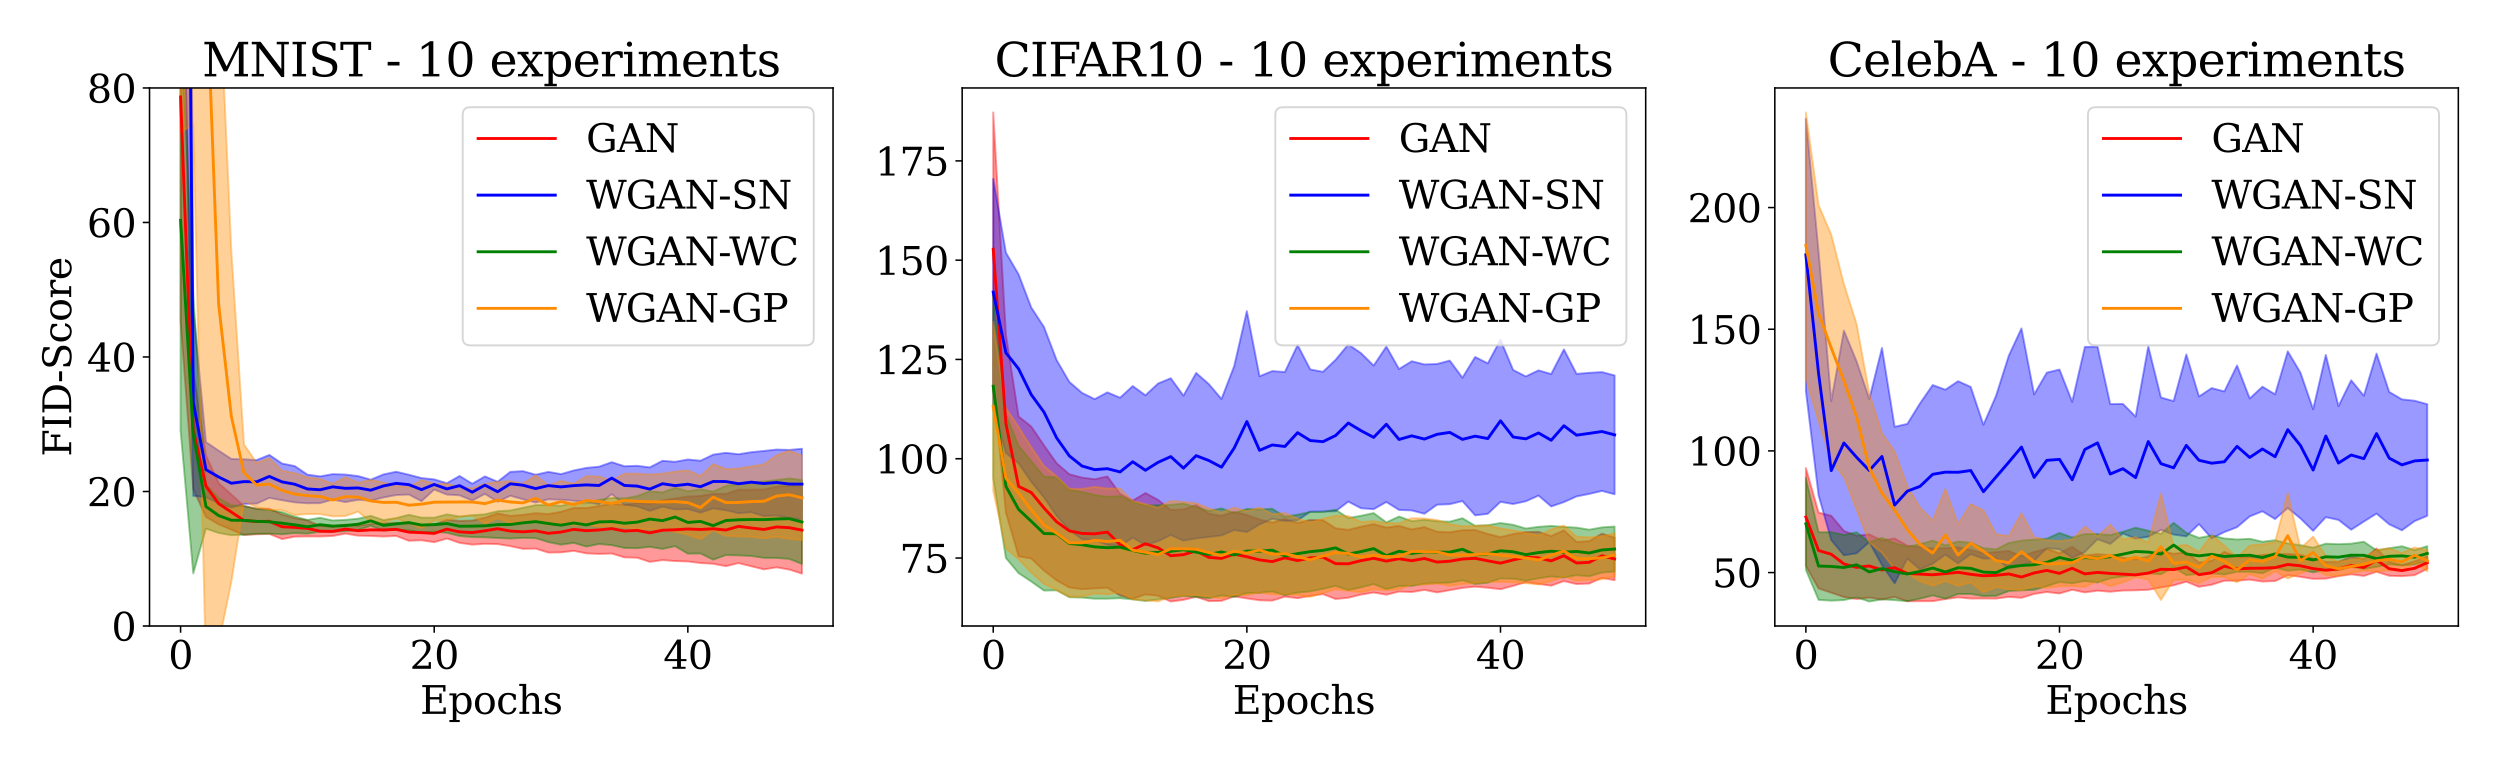 <?xml version="1.0" encoding="utf-8" standalone="no"?>
<!DOCTYPE svg PUBLIC "-//W3C//DTD SVG 1.1//EN"
  "http://www.w3.org/Graphics/SVG/1.1/DTD/svg11.dtd">
<svg xmlns:xlink="http://www.w3.org/1999/xlink" width="1296pt" height="396pt" viewBox="0 0 1296 396" xmlns="http://www.w3.org/2000/svg" version="1.1">
 <defs>
  <style type="text/css">*{stroke-linejoin: round; stroke-linecap: butt}</style>
 </defs>
 <g id="figure_1">
  <g id="patch_1">
   <path d="M 0 396 
L 1296 396 
L 1296 0 
L 0 0 
z
" style="fill: #ffffff"/>
  </g>
  <g id="axes_1">
   <g id="patch_2">
    <path d="M 77.51 324.52 
L 431.847 324.52 
L 431.847 45.6 
L 77.51 45.6 
z
" style="fill: #ffffff"/>
   </g>
   <g id="PolyCollection_1">
    <defs>
     <path id="ma8b1c61c82" d="M 93.616 -461.928 
L 93.616 -229.52 
L 100.19 -142.431 
L 106.764 -128.026 
L 113.338 -124.172 
L 119.912 -121.414 
L 126.486 -118.672 
L 133.06 -119.041 
L 139.634 -119.214 
L 146.208 -116.538 
L 152.782 -117.818 
L 159.356 -117.91 
L 165.93 -117.889 
L 172.504 -118.152 
L 179.078 -119.374 
L 185.652 -118.313 
L 192.226 -118.153 
L 198.8 -117.863 
L 205.374 -118.184 
L 211.948 -115.665 
L 218.522 -115.933 
L 225.095 -114.936 
L 231.669 -116.828 
L 238.243 -114.585 
L 244.817 -113.663 
L 251.391 -114.085 
L 257.965 -113.947 
L 264.539 -112.883 
L 271.113 -111.475 
L 277.687 -111.606 
L 284.261 -109.533 
L 290.835 -109.645 
L 297.409 -110.447 
L 303.983 -109.135 
L 310.557 -108.844 
L 317.131 -109.051 
L 323.705 -107.059 
L 330.279 -106.88 
L 336.853 -104.727 
L 343.427 -105.643 
L 350.001 -105.156 
L 356.575 -104.937 
L 363.149 -104.125 
L 369.723 -103.728 
L 376.297 -102.514 
L 382.871 -104.09 
L 389.445 -102.444 
L 396.019 -100.837 
L 402.593 -101.877 
L 409.166 -100.733 
L 415.74 -98.635 
L 415.74 -143.756 
L 415.74 -143.756 
L 409.166 -144.157 
L 402.593 -143.776 
L 396.019 -142.231 
L 389.445 -142.119 
L 382.871 -142.18 
L 376.297 -139.969 
L 369.723 -140.026 
L 363.149 -138.908 
L 356.575 -138.596 
L 350.001 -137.589 
L 343.427 -136.611 
L 336.853 -134.824 
L 330.279 -135.215 
L 323.705 -134.333 
L 317.131 -134.885 
L 310.557 -133.705 
L 303.983 -132.653 
L 297.409 -132.7 
L 290.835 -130.679 
L 284.261 -129.543 
L 277.687 -129.998 
L 271.113 -129.118 
L 264.539 -128.532 
L 257.965 -129.869 
L 251.391 -127.613 
L 244.817 -126.144 
L 238.243 -125.971 
L 231.669 -126.558 
L 225.095 -124.061 
L 218.522 -123.817 
L 211.948 -124.651 
L 205.374 -124.989 
L 198.8 -124.695 
L 192.226 -124.458 
L 185.652 -123.446 
L 179.078 -124.038 
L 172.504 -122.905 
L 165.93 -123.357 
L 159.356 -126.267 
L 152.782 -127.383 
L 146.208 -129.333 
L 139.634 -132.286 
L 133.06 -132.314 
L 126.486 -133.633 
L 119.912 -139.7 
L 113.338 -145.59 
L 106.764 -159.969 
L 100.19 -203.74 
L 93.616 -461.928 
z
" style="stroke: #ff0000; stroke-opacity: 0.4"/>
    </defs>
    <g clip-path="url(#p9cde3fd64e)">
     <use xlink:href="#ma8b1c61c82" x="0" y="396" style="fill: #ff0000; fill-opacity: 0.4; stroke: #ff0000; stroke-opacity: 0.4"/>
    </g>
   </g>
   <g id="PolyCollection_2">
    <path d="M 93.616 -1021.012 
L 93.616 -112.815 
L 100.19 257.047 
L 106.764 257.731 
L 113.338 260.938 
L 119.912 263.089 
L 126.486 261.241 
L 133.06 261.039 
L 139.634 258.114 
L 146.208 259.325 
L 152.782 260.422 
L 159.356 260.907 
L 165.93 260.833 
L 172.504 258.991 
L 179.078 260.291 
L 185.652 259.101 
L 192.226 259.536 
L 198.8 257.879 
L 205.374 256.638 
L 211.948 256.368 
L 218.522 259.795 
L 225.095 253.794 
L 231.669 256.4 
L 238.243 256.764 
L 244.817 259.487 
L 251.391 256.059 
L 257.965 260.09 
L 264.539 256.989 
L 271.113 258.815 
L 277.687 260.487 
L 284.261 258.832 
L 290.835 259.044 
L 297.409 259.598 
L 303.983 260.169 
L 310.557 261.435 
L 317.131 256.145 
L 323.705 261.624 
L 330.279 262.493 
L 336.853 264.832 
L 343.427 262.665 
L 350.001 264.093 
L 356.575 263.84 
L 363.149 265.772 
L 369.723 263.519 
L 376.297 264.522 
L 382.871 266.032 
L 389.445 265.503 
L 396.019 267.537 
L 402.593 267.199 
L 409.166 268.62 
L 415.74 269.294 
L 415.74 232.645 
L 415.74 232.645 
L 409.166 233.241 
L 402.593 233.052 
L 396.019 233.765 
L 389.445 234.41 
L 382.871 235.488 
L 376.297 234.747 
L 369.723 235.672 
L 363.149 238.852 
L 356.575 238.195 
L 350.001 239.408 
L 343.427 238.87 
L 336.853 242.292 
L 330.279 241.473 
L 323.705 241.691 
L 317.131 239.596 
L 310.557 241.926 
L 303.983 242.561 
L 297.409 243.886 
L 290.835 245.776 
L 284.261 244.624 
L 277.687 246.087 
L 271.113 244.232 
L 264.539 244.61 
L 257.965 249.744 
L 251.391 246.961 
L 244.817 250.778 
L 238.243 246.735 
L 231.669 250.505 
L 225.095 248.499 
L 218.522 247.824 
L 211.948 246.105 
L 205.374 244.542 
L 198.8 245.933 
L 192.226 248.664 
L 185.652 246.798 
L 179.078 246.01 
L 172.504 245.777 
L 165.93 246.955 
L 159.356 246.033 
L 152.782 241.611 
L 146.208 240.296 
L 139.634 235.842 
L 133.06 238.488 
L 126.486 238.102 
L 119.912 237.916 
L 113.338 233.595 
L 106.764 229.185 
L 100.19 159.944 
L 93.616 -1021.012 
z
" clip-path="url(#p9cde3fd64e)" style="fill: #0000ff; fill-opacity: 0.4; stroke: #0000ff; stroke-opacity: 0.4"/>
   </g>
   <g id="PolyCollection_3">
    <defs>
     <path id="ma9eb4402e4" d="M 93.616 -390.878 
L 93.616 -172.728 
L 100.19 -98.764 
L 106.764 -121.969 
L 113.338 -119.694 
L 119.912 -118.545 
L 126.486 -118.806 
L 133.06 -119.267 
L 139.634 -119.357 
L 146.208 -119.026 
L 152.782 -119.654 
L 159.356 -119.346 
L 165.93 -120.405 
L 172.504 -120.322 
L 179.078 -120.634 
L 185.652 -121.353 
L 192.226 -123.412 
L 198.8 -120.921 
L 205.374 -121.421 
L 211.948 -121.046 
L 218.522 -119.939 
L 225.095 -120.415 
L 231.669 -119.79 
L 238.243 -118.137 
L 244.817 -117.564 
L 251.391 -117.453 
L 257.965 -117.099 
L 264.539 -116.825 
L 271.113 -117.159 
L 277.687 -117.016 
L 284.261 -114.977 
L 290.835 -113.648 
L 297.409 -114.58 
L 303.983 -112.663 
L 310.557 -113.981 
L 317.131 -113.407 
L 323.705 -111.932 
L 330.279 -111.813 
L 336.853 -112.53 
L 343.427 -111.445 
L 350.001 -112.835 
L 356.575 -108.988 
L 363.149 -109.081 
L 369.723 -105.863 
L 376.297 -108.237 
L 382.871 -108.086 
L 389.445 -107.778 
L 396.019 -106.807 
L 402.593 -106.763 
L 409.166 -106.243 
L 415.74 -103.654 
L 415.74 -147.175 
L 415.74 -147.175 
L 409.166 -147.993 
L 402.593 -147.151 
L 396.019 -146.436 
L 389.445 -145.62 
L 382.871 -144.993 
L 376.297 -144.083 
L 369.723 -141.192 
L 363.149 -142.299 
L 356.575 -141.346 
L 350.001 -143.109 
L 343.427 -140.72 
L 336.853 -141.306 
L 330.279 -138.829 
L 323.705 -137.602 
L 317.131 -137.857 
L 310.557 -136.884 
L 303.983 -135.107 
L 297.409 -135.189 
L 290.835 -133.833 
L 284.261 -134.208 
L 277.687 -134.167 
L 271.113 -132.767 
L 264.539 -131.38 
L 257.965 -130.985 
L 251.391 -129.394 
L 244.817 -128.939 
L 238.243 -128.262 
L 231.669 -129.355 
L 225.095 -127.637 
L 218.522 -127.676 
L 211.948 -129.153 
L 205.374 -127.435 
L 198.8 -126.393 
L 192.226 -128.611 
L 185.652 -127.114 
L 179.078 -126.524 
L 172.504 -126.21 
L 165.93 -127.591 
L 159.356 -126.479 
L 152.782 -128.185 
L 146.208 -130.508 
L 139.634 -131.648 
L 133.06 -132.178 
L 126.486 -133.691 
L 119.912 -134.1 
L 113.338 -137.759 
L 106.764 -144.854 
L 100.19 -242.746 
L 93.616 -390.878 
z
" style="stroke: #008000; stroke-opacity: 0.4"/>
    </defs>
    <g clip-path="url(#p9cde3fd64e)">
     <use xlink:href="#ma9eb4402e4" x="0" y="396" style="fill: #008000; fill-opacity: 0.4; stroke: #008000; stroke-opacity: 0.4"/>
    </g>
   </g>
   <g id="PolyCollection_4">
    <path d="M 93.616 -254.557 
L 93.616 68.535 
L 100.19 64.586 
L 106.764 347.729 
L 113.338 333.846 
L 119.912 301.694 
L 126.486 259.775 
L 133.06 263.01 
L 139.634 264.393 
L 146.208 264.48 
L 152.782 266.977 
L 159.356 266.484 
L 165.93 266.51 
L 172.504 267.678 
L 179.078 267.546 
L 185.652 265.226 
L 192.226 270.662 
L 198.8 270.8 
L 205.374 268.81 
L 211.948 271.176 
L 218.522 273.852 
L 225.095 269.835 
L 231.669 269.708 
L 238.243 268.013 
L 244.817 267.27 
L 251.391 271.381 
L 257.965 268.659 
L 264.539 271.013 
L 271.113 270.747 
L 277.687 270.219 
L 284.261 272.06 
L 290.835 270.766 
L 297.409 272.351 
L 303.983 272.106 
L 310.557 273 
L 317.131 272.767 
L 323.705 273.332 
L 330.279 274.304 
L 336.853 274.211 
L 343.427 274.888 
L 350.001 275.613 
L 356.575 277.261 
L 363.149 279.51 
L 369.723 274.936 
L 376.297 277.854 
L 382.871 278.09 
L 389.445 278.257 
L 396.019 279.038 
L 402.593 278.289 
L 409.166 279.344 
L 415.74 279.927 
L 415.74 236.227 
L 415.74 236.227 
L 409.166 233.591 
L 402.593 235.989 
L 396.019 240.712 
L 389.445 241.786 
L 382.871 242.855 
L 376.297 243.21 
L 369.723 240.552 
L 363.149 246.725 
L 356.575 243.854 
L 350.001 244.459 
L 343.427 245.526 
L 336.853 246.037 
L 330.279 245.533 
L 323.705 245.534 
L 317.131 249.19 
L 310.557 247.026 
L 303.983 246.842 
L 297.409 250.787 
L 290.835 249.286 
L 284.261 251.669 
L 277.687 246.384 
L 271.113 250.687 
L 264.539 249.446 
L 257.965 249.811 
L 251.391 250.774 
L 244.817 253.21 
L 238.243 252.47 
L 231.669 250.838 
L 225.095 250.847 
L 218.522 248.842 
L 211.948 252.623 
L 205.374 251.915 
L 198.8 250.124 
L 192.226 248.738 
L 185.652 250.22 
L 179.078 247.371 
L 172.504 250.74 
L 165.93 248.277 
L 159.356 247.434 
L 152.782 245.273 
L 146.208 243.969 
L 139.634 237.532 
L 133.06 239.946 
L 126.486 230.406 
L 119.912 129.969 
L 113.338 -18.555 
L 106.764 -381.082 
L 100.19 -696.497 
L 93.616 -254.557 
z
" clip-path="url(#p9cde3fd64e)" style="fill: #ff8c00; fill-opacity: 0.4; stroke: #ff8c00; stroke-opacity: 0.4"/>
   </g>
   <g id="matplotlib.axis_1">
    <g id="xtick_1">
     <g id="line2d_1">
      <defs>
       <path id="mbfcd551ebe" d="M 0 0 
L 0 3.5 
" style="stroke: #000000; stroke-width: 0.8"/>
      </defs>
      <g>
       <use xlink:href="#mbfcd551ebe" x="93.616" y="324.52" style="stroke: #000000; stroke-width: 0.8"/>
      </g>
     </g>
     <g id="text_1">
      <!-- 0 -->
      <g transform="translate(87.254 346.717)scale(0.2 -0.2)">
       <defs>
        <path id="DejaVuSerif-30" d="M 2034 219 
Q 2513 219 2750 744 
Q 2988 1269 2988 2328 
Q 2988 3391 2750 3916 
Q 2513 4441 2034 4441 
Q 1556 4441 1318 3916 
Q 1081 3391 1081 2328 
Q 1081 1269 1318 744 
Q 1556 219 2034 219 
z
M 2034 -91 
Q 1275 -91 848 546 
Q 422 1184 422 2328 
Q 422 3475 848 4112 
Q 1275 4750 2034 4750 
Q 2797 4750 3222 4112 
Q 3647 3475 3647 2328 
Q 3647 1184 3222 546 
Q 2797 -91 2034 -91 
z
" transform="scale(0.016)"/>
       </defs>
       <use xlink:href="#DejaVuSerif-30"/>
      </g>
     </g>
    </g>
    <g id="xtick_2">
     <g id="line2d_2">
      <g>
       <use xlink:href="#mbfcd551ebe" x="225.095" y="324.52" style="stroke: #000000; stroke-width: 0.8"/>
      </g>
     </g>
     <g id="text_2">
      <!-- 20 -->
      <g transform="translate(212.37 346.717)scale(0.2 -0.2)">
       <defs>
        <path id="DejaVuSerif-32" d="M 819 3553 
L 469 3553 
L 469 4384 
Q 803 4563 1142 4656 
Q 1481 4750 1806 4750 
Q 2534 4750 2956 4397 
Q 3378 4044 3378 3438 
Q 3378 2753 2422 1800 
Q 2347 1728 2309 1691 
L 1131 513 
L 3078 513 
L 3078 1088 
L 3444 1088 
L 3444 0 
L 434 0 
L 434 341 
L 1850 1753 
Q 2319 2222 2519 2614 
Q 2719 3006 2719 3438 
Q 2719 3909 2473 4175 
Q 2228 4441 1797 4441 
Q 1350 4441 1106 4219 
Q 863 3997 819 3553 
z
" transform="scale(0.016)"/>
       </defs>
       <use xlink:href="#DejaVuSerif-32"/>
       <use xlink:href="#DejaVuSerif-30" x="63.623"/>
      </g>
     </g>
    </g>
    <g id="xtick_3">
     <g id="line2d_3">
      <g>
       <use xlink:href="#mbfcd551ebe" x="356.575" y="324.52" style="stroke: #000000; stroke-width: 0.8"/>
      </g>
     </g>
     <g id="text_3">
      <!-- 40 -->
      <g transform="translate(343.85 346.717)scale(0.2 -0.2)">
       <defs>
        <path id="DejaVuSerif-34" d="M 2234 1581 
L 2234 4063 
L 641 1581 
L 2234 1581 
z
M 3609 0 
L 1484 0 
L 1484 331 
L 2234 331 
L 2234 1247 
L 197 1247 
L 197 1588 
L 2241 4750 
L 2859 4750 
L 2859 1581 
L 3750 1581 
L 3750 1247 
L 2859 1247 
L 2859 331 
L 3609 331 
L 3609 0 
z
" transform="scale(0.016)"/>
       </defs>
       <use xlink:href="#DejaVuSerif-34"/>
       <use xlink:href="#DejaVuSerif-30" x="63.623"/>
      </g>
     </g>
    </g>
    <g id="text_4">
     <!-- Epochs -->
     <g transform="translate(217.785 370.073)scale(0.2 -0.2)">
      <defs>
       <path id="DejaVuSerif-45" d="M 353 0 
L 353 331 
L 947 331 
L 947 4331 
L 353 4331 
L 353 4666 
L 4109 4666 
L 4109 3628 
L 3725 3628 
L 3725 4281 
L 1581 4281 
L 1581 2719 
L 3109 2719 
L 3109 3303 
L 3494 3303 
L 3494 1753 
L 3109 1753 
L 3109 2338 
L 1581 2338 
L 1581 384 
L 3775 384 
L 3775 1038 
L 4159 1038 
L 4159 0 
L 353 0 
z
" transform="scale(0.016)"/>
       <path id="DejaVuSerif-70" d="M 1313 1825 
L 1313 1497 
Q 1313 897 1542 583 
Q 1772 269 2209 269 
Q 2650 269 2876 622 
Q 3103 975 3103 1663 
Q 3103 2353 2876 2703 
Q 2650 3053 2209 3053 
Q 1772 3053 1542 2737 
Q 1313 2422 1313 1825 
z
M 738 2988 
L 184 2988 
L 184 3322 
L 1313 3322 
L 1313 2803 
Q 1481 3116 1742 3264 
Q 2003 3413 2388 3413 
Q 3000 3413 3387 2928 
Q 3775 2444 3775 1663 
Q 3775 881 3387 395 
Q 3000 -91 2388 -91 
Q 2003 -91 1742 57 
Q 1481 206 1313 519 
L 1313 -997 
L 1856 -997 
L 1856 -1331 
L 184 -1331 
L 184 -997 
L 738 -997 
L 738 2988 
z
" transform="scale(0.016)"/>
       <path id="DejaVuSerif-6f" d="M 1925 219 
Q 2388 219 2623 584 
Q 2859 950 2859 1663 
Q 2859 2375 2623 2739 
Q 2388 3103 1925 3103 
Q 1463 3103 1227 2739 
Q 991 2375 991 1663 
Q 991 950 1228 584 
Q 1466 219 1925 219 
z
M 1925 -91 
Q 1200 -91 759 389 
Q 319 869 319 1663 
Q 319 2456 758 2934 
Q 1197 3413 1925 3413 
Q 2653 3413 3092 2934 
Q 3531 2456 3531 1663 
Q 3531 869 3092 389 
Q 2653 -91 1925 -91 
z
" transform="scale(0.016)"/>
       <path id="DejaVuSerif-63" d="M 3291 997 
Q 3169 466 2822 187 
Q 2475 -91 1925 -91 
Q 1200 -91 759 389 
Q 319 869 319 1663 
Q 319 2459 759 2936 
Q 1200 3413 1925 3413 
Q 2241 3413 2553 3339 
Q 2866 3266 3181 3116 
L 3181 2266 
L 2847 2266 
Q 2781 2703 2561 2903 
Q 2341 3103 1931 3103 
Q 1466 3103 1228 2742 
Q 991 2381 991 1663 
Q 991 944 1227 581 
Q 1463 219 1931 219 
Q 2303 219 2525 412 
Q 2747 606 2828 997 
L 3291 997 
z
" transform="scale(0.016)"/>
       <path id="DejaVuSerif-68" d="M 263 0 
L 263 331 
L 781 331 
L 781 4531 
L 231 4531 
L 231 4863 
L 1356 4863 
L 1356 2731 
Q 1516 3069 1770 3241 
Q 2025 3413 2363 3413 
Q 2913 3413 3172 3097 
Q 3431 2781 3431 2113 
L 3431 331 
L 3944 331 
L 3944 0 
L 2356 0 
L 2356 331 
L 2853 331 
L 2853 1931 
Q 2853 2541 2704 2764 
Q 2556 2988 2175 2988 
Q 1775 2988 1565 2697 
Q 1356 2406 1356 1850 
L 1356 331 
L 1856 331 
L 1856 0 
L 263 0 
z
" transform="scale(0.016)"/>
       <path id="DejaVuSerif-73" d="M 359 184 
L 359 959 
L 691 959 
Q 703 588 923 403 
Q 1144 219 1575 219 
Q 1963 219 2166 364 
Q 2369 509 2369 788 
Q 2369 1006 2220 1140 
Q 2072 1275 1594 1428 
L 1178 1569 
Q 750 1706 558 1912 
Q 366 2119 366 2438 
Q 366 2894 700 3153 
Q 1034 3413 1625 3413 
Q 1888 3413 2178 3344 
Q 2469 3275 2778 3144 
L 2778 2419 
L 2447 2419 
Q 2434 2741 2221 2922 
Q 2009 3103 1644 3103 
Q 1281 3103 1095 2975 
Q 909 2847 909 2591 
Q 909 2381 1050 2254 
Q 1191 2128 1613 1997 
L 2069 1856 
Q 2541 1709 2748 1489 
Q 2956 1269 2956 922 
Q 2956 450 2595 179 
Q 2234 -91 1600 -91 
Q 1278 -91 972 -22 
Q 666 47 359 184 
z
" transform="scale(0.016)"/>
      </defs>
      <use xlink:href="#DejaVuSerif-45"/>
      <use xlink:href="#DejaVuSerif-70" x="72.998"/>
      <use xlink:href="#DejaVuSerif-6f" x="137.012"/>
      <use xlink:href="#DejaVuSerif-63" x="197.217"/>
      <use xlink:href="#DejaVuSerif-68" x="253.223"/>
      <use xlink:href="#DejaVuSerif-73" x="317.627"/>
     </g>
    </g>
   </g>
   <g id="matplotlib.axis_2">
    <g id="ytick_1">
     <g id="line2d_4">
      <defs>
       <path id="md4f681c264" d="M 0 0 
L -3.5 0 
" style="stroke: #000000; stroke-width: 0.8"/>
      </defs>
      <g>
       <use xlink:href="#md4f681c264" x="77.51" y="324.52" style="stroke: #000000; stroke-width: 0.8"/>
      </g>
     </g>
     <g id="text_5">
      <!-- 0 -->
      <g transform="translate(57.785 332.118)scale(0.2 -0.2)">
       <use xlink:href="#DejaVuSerif-30"/>
      </g>
     </g>
    </g>
    <g id="ytick_2">
     <g id="line2d_5">
      <g>
       <use xlink:href="#md4f681c264" x="77.51" y="254.79" style="stroke: #000000; stroke-width: 0.8"/>
      </g>
     </g>
     <g id="text_6">
      <!-- 20 -->
      <g transform="translate(45.06 262.388)scale(0.2 -0.2)">
       <use xlink:href="#DejaVuSerif-32"/>
       <use xlink:href="#DejaVuSerif-30" x="63.623"/>
      </g>
     </g>
    </g>
    <g id="ytick_3">
     <g id="line2d_6">
      <g>
       <use xlink:href="#md4f681c264" x="77.51" y="185.06" style="stroke: #000000; stroke-width: 0.8"/>
      </g>
     </g>
     <g id="text_7">
      <!-- 40 -->
      <g transform="translate(45.06 192.658)scale(0.2 -0.2)">
       <use xlink:href="#DejaVuSerif-34"/>
       <use xlink:href="#DejaVuSerif-30" x="63.623"/>
      </g>
     </g>
    </g>
    <g id="ytick_4">
     <g id="line2d_7">
      <g>
       <use xlink:href="#md4f681c264" x="77.51" y="115.33" style="stroke: #000000; stroke-width: 0.8"/>
      </g>
     </g>
     <g id="text_8">
      <!-- 60 -->
      <g transform="translate(45.06 122.928)scale(0.2 -0.2)">
       <defs>
        <path id="DejaVuSerif-36" d="M 2094 219 
Q 2534 219 2771 542 
Q 3009 866 3009 1472 
Q 3009 2078 2771 2401 
Q 2534 2725 2094 2725 
Q 1647 2725 1412 2412 
Q 1178 2100 1178 1509 
Q 1178 888 1415 553 
Q 1653 219 2094 219 
z
M 1075 2569 
Q 1288 2803 1556 2918 
Q 1825 3034 2163 3034 
Q 2859 3034 3264 2615 
Q 3669 2197 3669 1472 
Q 3669 763 3233 336 
Q 2797 -91 2069 -91 
Q 1278 -91 853 498 
Q 428 1088 428 2181 
Q 428 3406 931 4078 
Q 1434 4750 2350 4750 
Q 2597 4750 2869 4703 
Q 3141 4656 3425 4563 
L 3425 3794 
L 3072 3794 
Q 3034 4109 2831 4275 
Q 2628 4441 2284 4441 
Q 1678 4441 1381 3981 
Q 1084 3522 1075 2569 
z
" transform="scale(0.016)"/>
       </defs>
       <use xlink:href="#DejaVuSerif-36"/>
       <use xlink:href="#DejaVuSerif-30" x="63.623"/>
      </g>
     </g>
    </g>
    <g id="ytick_5">
     <g id="line2d_8">
      <g>
       <use xlink:href="#md4f681c264" x="77.51" y="45.6" style="stroke: #000000; stroke-width: 0.8"/>
      </g>
     </g>
     <g id="text_9">
      <!-- 80 -->
      <g transform="translate(45.06 53.198)scale(0.2 -0.2)">
       <defs>
        <path id="DejaVuSerif-38" d="M 2981 1275 
Q 2981 1775 2732 2051 
Q 2484 2328 2034 2328 
Q 1584 2328 1336 2051 
Q 1088 1775 1088 1275 
Q 1088 772 1336 495 
Q 1584 219 2034 219 
Q 2484 219 2732 495 
Q 2981 772 2981 1275 
z
M 2853 3541 
Q 2853 3966 2637 4203 
Q 2422 4441 2034 4441 
Q 1650 4441 1433 4203 
Q 1216 3966 1216 3541 
Q 1216 3113 1433 2875 
Q 1650 2638 2034 2638 
Q 2422 2638 2637 2875 
Q 2853 3113 2853 3541 
z
M 2516 2484 
Q 3047 2413 3344 2092 
Q 3641 1772 3641 1275 
Q 3641 619 3225 264 
Q 2809 -91 2034 -91 
Q 1263 -91 845 264 
Q 428 619 428 1275 
Q 428 1772 725 2092 
Q 1022 2413 1556 2484 
Q 1084 2569 832 2842 
Q 581 3116 581 3541 
Q 581 4103 968 4426 
Q 1356 4750 2034 4750 
Q 2713 4750 3100 4426 
Q 3488 4103 3488 3541 
Q 3488 3116 3236 2842 
Q 2984 2569 2516 2484 
z
" transform="scale(0.016)"/>
       </defs>
       <use xlink:href="#DejaVuSerif-38"/>
       <use xlink:href="#DejaVuSerif-30" x="63.623"/>
      </g>
     </g>
    </g>
    <g id="text_10">
     <!-- FID-Score -->
     <g transform="translate(36.901 236.702)rotate(-90)scale(0.2 -0.2)">
      <defs>
       <path id="DejaVuSerif-46" d="M 353 0 
L 353 331 
L 947 331 
L 947 4331 
L 353 4331 
L 353 4666 
L 4172 4666 
L 4172 3628 
L 3788 3628 
L 3788 4281 
L 1581 4281 
L 1581 2719 
L 3175 2719 
L 3175 3303 
L 3559 3303 
L 3559 1753 
L 3175 1753 
L 3175 2338 
L 1581 2338 
L 1581 331 
L 2328 331 
L 2328 0 
L 353 0 
z
" transform="scale(0.016)"/>
       <path id="DejaVuSerif-49" d="M 1581 331 
L 2175 331 
L 2175 0 
L 353 0 
L 353 331 
L 947 331 
L 947 4331 
L 353 4331 
L 353 4666 
L 2175 4666 
L 2175 4331 
L 1581 4331 
L 1581 331 
z
" transform="scale(0.016)"/>
       <path id="DejaVuSerif-44" d="M 1581 331 
L 2163 331 
Q 3072 331 3558 850 
Q 4044 1369 4044 2338 
Q 4044 3306 3559 3818 
Q 3075 4331 2163 4331 
L 1581 4331 
L 1581 331 
z
M 353 0 
L 353 331 
L 947 331 
L 947 4331 
L 353 4331 
L 353 4666 
L 2209 4666 
Q 3416 4666 4089 4050 
Q 4763 3434 4763 2338 
Q 4763 1238 4088 619 
Q 3413 0 2209 0 
L 353 0 
z
" transform="scale(0.016)"/>
       <path id="DejaVuSerif-2d" d="M 281 1959 
L 1881 1959 
L 1881 1472 
L 281 1472 
L 281 1959 
z
" transform="scale(0.016)"/>
       <path id="DejaVuSerif-53" d="M 594 225 
L 594 1288 
L 953 1284 
Q 969 753 1261 498 
Q 1553 244 2150 244 
Q 2706 244 2998 464 
Q 3291 684 3291 1106 
Q 3291 1444 3114 1625 
Q 2938 1806 2369 1978 
L 1753 2163 
Q 1084 2366 811 2669 
Q 538 2972 538 3500 
Q 538 4094 959 4422 
Q 1381 4750 2144 4750 
Q 2469 4750 2856 4679 
Q 3244 4609 3681 4475 
L 3681 3481 
L 3328 3481 
Q 3275 3975 2998 4195 
Q 2722 4416 2156 4416 
Q 1663 4416 1405 4214 
Q 1147 4013 1147 3628 
Q 1147 3294 1340 3103 
Q 1534 2913 2163 2725 
L 2741 2553 
Q 3375 2363 3645 2067 
Q 3916 1772 3916 1275 
Q 3916 597 3481 253 
Q 3047 -91 2188 -91 
Q 1803 -91 1404 -12 
Q 1006 66 594 225 
z
" transform="scale(0.016)"/>
       <path id="DejaVuSerif-72" d="M 3059 3328 
L 3059 2497 
L 2728 2497 
Q 2713 2744 2591 2866 
Q 2469 2988 2234 2988 
Q 1809 2988 1582 2694 
Q 1356 2400 1356 1850 
L 1356 331 
L 2022 331 
L 2022 0 
L 263 0 
L 263 331 
L 781 331 
L 781 2994 
L 231 2994 
L 231 3322 
L 1356 3322 
L 1356 2731 
Q 1525 3078 1790 3245 
Q 2056 3413 2438 3413 
Q 2578 3413 2733 3391 
Q 2888 3369 3059 3328 
z
" transform="scale(0.016)"/>
       <path id="DejaVuSerif-65" d="M 3469 1600 
L 991 1600 
L 991 1575 
Q 991 903 1244 561 
Q 1497 219 1991 219 
Q 2369 219 2611 417 
Q 2853 616 2950 1006 
L 3413 1006 
Q 3275 459 2904 184 
Q 2534 -91 1931 -91 
Q 1203 -91 761 389 
Q 319 869 319 1663 
Q 319 2450 753 2931 
Q 1188 3413 1894 3413 
Q 2647 3413 3050 2948 
Q 3453 2484 3469 1600 
z
M 2791 1931 
Q 2772 2513 2545 2808 
Q 2319 3103 1894 3103 
Q 1497 3103 1269 2806 
Q 1041 2509 991 1931 
L 2791 1931 
z
" transform="scale(0.016)"/>
      </defs>
      <use xlink:href="#DejaVuSerif-46"/>
      <use xlink:href="#DejaVuSerif-49" x="69.385"/>
      <use xlink:href="#DejaVuSerif-44" x="108.887"/>
      <use xlink:href="#DejaVuSerif-2d" x="190.938"/>
      <use xlink:href="#DejaVuSerif-53" x="224.727"/>
      <use xlink:href="#DejaVuSerif-63" x="293.232"/>
      <use xlink:href="#DejaVuSerif-6f" x="349.238"/>
      <use xlink:href="#DejaVuSerif-72" x="409.443"/>
      <use xlink:href="#DejaVuSerif-65" x="457.246"/>
     </g>
    </g>
   </g>
   <g id="line2d_9">
    <path d="M 93.616 50.276 
L 100.19 222.914 
L 106.764 252.002 
L 113.338 261.119 
L 119.912 265.443 
L 126.486 269.848 
L 133.06 270.322 
L 139.634 270.25 
L 146.208 273.065 
L 152.782 273.399 
L 159.356 273.911 
L 165.93 275.377 
L 172.504 275.471 
L 179.078 274.294 
L 185.652 275.121 
L 192.226 274.694 
L 198.8 274.721 
L 205.374 274.413 
L 211.948 275.842 
L 218.522 276.125 
L 225.095 276.501 
L 231.669 274.307 
L 238.243 275.722 
L 244.817 276.096 
L 251.391 275.151 
L 257.965 274.092 
L 264.539 275.293 
L 271.113 275.703 
L 277.687 275.198 
L 284.261 276.462 
L 290.835 275.838 
L 297.409 274.427 
L 303.983 275.106 
L 310.557 274.726 
L 317.131 274.032 
L 323.705 275.304 
L 330.279 274.952 
L 336.853 276.225 
L 343.427 274.873 
L 350.001 274.628 
L 356.575 274.234 
L 363.149 274.483 
L 369.723 274.123 
L 376.297 274.759 
L 382.871 272.865 
L 389.445 273.719 
L 396.019 274.466 
L 402.593 273.173 
L 409.166 273.555 
L 415.74 274.805 
" clip-path="url(#p9cde3fd64e)" style="fill: none; stroke: #ff0000; stroke-width: 1.5; stroke-linecap: square"/>
   </g>
   <g id="line2d_10">
    <path d="M 98.414 -1 
L 100.19 208.495 
L 106.764 243.458 
L 113.338 247.266 
L 119.912 250.503 
L 126.486 249.672 
L 133.06 249.764 
L 139.634 246.978 
L 146.208 249.811 
L 152.782 251.016 
L 159.356 253.47 
L 165.93 253.894 
L 172.504 252.384 
L 179.078 253.15 
L 185.652 252.95 
L 192.226 254.1 
L 198.8 251.906 
L 205.374 250.59 
L 211.948 251.236 
L 218.522 253.81 
L 225.095 251.146 
L 231.669 253.452 
L 238.243 251.749 
L 244.817 255.132 
L 251.391 251.51 
L 257.965 254.917 
L 264.539 250.8 
L 271.113 251.523 
L 277.687 253.287 
L 284.261 251.728 
L 290.835 252.41 
L 297.409 251.742 
L 303.983 251.365 
L 310.557 251.681 
L 317.131 247.87 
L 323.705 251.658 
L 330.279 251.983 
L 336.853 253.562 
L 343.427 250.767 
L 350.001 251.751 
L 356.575 251.017 
L 363.149 252.312 
L 369.723 249.596 
L 376.297 249.635 
L 382.871 250.76 
L 389.445 249.956 
L 396.019 250.651 
L 402.593 250.125 
L 409.166 250.93 
L 415.74 250.969 
" clip-path="url(#p9cde3fd64e)" style="fill: none; stroke: #0000ff; stroke-width: 1.5; stroke-linecap: square"/>
   </g>
   <g id="line2d_11">
    <path d="M 93.616 114.197 
L 100.19 225.245 
L 106.764 262.588 
L 113.338 267.273 
L 119.912 269.677 
L 126.486 269.751 
L 133.06 270.278 
L 139.634 270.497 
L 146.208 271.233 
L 152.782 272.081 
L 159.356 273.087 
L 165.93 272.002 
L 172.504 272.734 
L 179.078 272.421 
L 185.652 271.766 
L 192.226 269.988 
L 198.8 272.343 
L 205.374 271.572 
L 211.948 270.9 
L 218.522 272.193 
L 225.095 271.974 
L 231.669 271.427 
L 238.243 272.8 
L 244.817 272.748 
L 251.391 272.577 
L 257.965 271.958 
L 264.539 271.898 
L 271.113 271.037 
L 277.687 270.408 
L 284.261 271.407 
L 290.835 272.259 
L 297.409 271.115 
L 303.983 272.115 
L 310.557 270.567 
L 317.131 270.368 
L 323.705 271.233 
L 330.279 270.679 
L 336.853 269.082 
L 343.427 269.917 
L 350.001 268.028 
L 356.575 270.833 
L 363.149 270.31 
L 369.723 272.472 
L 376.297 269.84 
L 382.871 269.461 
L 389.445 269.301 
L 396.019 269.379 
L 402.593 269.043 
L 409.166 268.882 
L 415.74 270.585 
" clip-path="url(#p9cde3fd64e)" style="fill: none; stroke: #008000; stroke-width: 1.5; stroke-linecap: square"/>
   </g>
   <g id="line2d_12">
    <path d="M 107.355 -1 
L 113.338 157.645 
L 119.912 215.831 
L 126.486 245.09 
L 133.06 251.478 
L 139.634 250.963 
L 146.208 254.225 
L 152.782 256.125 
L 159.356 256.959 
L 165.93 257.394 
L 172.504 259.209 
L 179.078 257.458 
L 185.652 257.723 
L 192.226 259.7 
L 198.8 260.462 
L 205.374 260.362 
L 211.948 261.9 
L 218.522 261.347 
L 225.095 260.341 
L 231.669 260.273 
L 238.243 260.241 
L 244.817 260.24 
L 251.391 261.078 
L 257.965 259.235 
L 264.539 260.229 
L 271.113 260.717 
L 277.687 258.302 
L 284.261 261.864 
L 290.835 260.026 
L 297.409 261.569 
L 303.983 259.474 
L 310.557 260.013 
L 317.131 260.978 
L 323.705 259.433 
L 330.279 259.919 
L 336.853 260.124 
L 343.427 260.207 
L 350.001 260.036 
L 356.575 260.557 
L 363.149 263.117 
L 369.723 257.744 
L 376.297 260.532 
L 382.871 260.472 
L 389.445 260.021 
L 396.019 259.875 
L 402.593 257.139 
L 409.166 256.467 
L 415.74 258.077 
" clip-path="url(#p9cde3fd64e)" style="fill: none; stroke: #ff8c00; stroke-width: 1.5; stroke-linecap: square"/>
   </g>
   <g id="patch_3">
    <path d="M 77.51 324.52 
L 77.51 45.6 
" style="fill: none; stroke: #000000; stroke-width: 0.8; stroke-linejoin: miter; stroke-linecap: square"/>
   </g>
   <g id="patch_4">
    <path d="M 431.847 324.52 
L 431.847 45.6 
" style="fill: none; stroke: #000000; stroke-width: 0.8; stroke-linejoin: miter; stroke-linecap: square"/>
   </g>
   <g id="patch_5">
    <path d="M 77.51 324.52 
L 431.847 324.52 
" style="fill: none; stroke: #000000; stroke-width: 0.8; stroke-linejoin: miter; stroke-linecap: square"/>
   </g>
   <g id="patch_6">
    <path d="M 77.51 45.6 
L 431.847 45.6 
" style="fill: none; stroke: #000000; stroke-width: 0.8; stroke-linejoin: miter; stroke-linecap: square"/>
   </g>
   <g id="text_11">
    <!-- MNIST - 10 experiments -->
    <g transform="translate(104.742 39.6)scale(0.24 -0.24)">
     <defs>
      <path id="DejaVuSerif-4d" d="M 353 0 
L 353 331 
L 947 331 
L 947 4331 
L 319 4331 
L 319 4666 
L 1678 4666 
L 3316 1344 
L 4953 4666 
L 6228 4666 
L 6228 4331 
L 5606 4331 
L 5606 331 
L 6203 331 
L 6203 0 
L 4378 0 
L 4378 331 
L 4972 331 
L 4972 3938 
L 3372 684 
L 2931 684 
L 1331 3938 
L 1331 331 
L 1925 331 
L 1925 0 
L 353 0 
z
" transform="scale(0.016)"/>
      <path id="DejaVuSerif-4e" d="M 313 0 
L 313 331 
L 941 331 
L 941 4331 
L 313 4331 
L 313 4666 
L 1509 4666 
L 4306 984 
L 4306 4331 
L 3681 4331 
L 3681 4666 
L 5319 4666 
L 5319 4331 
L 4691 4331 
L 4691 -91 
L 4313 -91 
L 1325 3841 
L 1325 331 
L 1953 331 
L 1953 0 
L 313 0 
z
" transform="scale(0.016)"/>
      <path id="DejaVuSerif-54" d="M 1222 0 
L 1222 331 
L 1819 331 
L 1819 4294 
L 447 4294 
L 447 3566 
L 63 3566 
L 63 4666 
L 4206 4666 
L 4206 3566 
L 3822 3566 
L 3822 4294 
L 2450 4294 
L 2450 331 
L 3047 331 
L 3047 0 
L 1222 0 
z
" transform="scale(0.016)"/>
      <path id="DejaVuSerif-20" transform="scale(0.016)"/>
      <path id="DejaVuSerif-31" d="M 909 0 
L 909 331 
L 1722 331 
L 1722 4213 
L 781 3603 
L 781 4013 
L 1919 4750 
L 2350 4750 
L 2350 331 
L 3163 331 
L 3163 0 
L 909 0 
z
" transform="scale(0.016)"/>
      <path id="DejaVuSerif-78" d="M 1863 2028 
L 2559 2988 
L 2113 2988 
L 2113 3322 
L 3391 3322 
L 3391 2988 
L 2950 2988 
L 2059 1759 
L 3097 331 
L 3531 331 
L 3531 0 
L 1997 0 
L 1997 331 
L 2419 331 
L 1697 1325 
L 972 331 
L 1403 331 
L 1403 0 
L 141 0 
L 141 331 
L 581 331 
L 1497 1594 
L 488 2988 
L 78 2988 
L 78 3322 
L 1563 3322 
L 1563 2988 
L 1166 2988 
L 1863 2028 
z
" transform="scale(0.016)"/>
      <path id="DejaVuSerif-69" d="M 622 4353 
Q 622 4497 726 4603 
Q 831 4709 978 4709 
Q 1122 4709 1226 4603 
Q 1331 4497 1331 4353 
Q 1331 4206 1228 4103 
Q 1125 4000 978 4000 
Q 831 4000 726 4103 
Q 622 4206 622 4353 
z
M 1356 331 
L 1900 331 
L 1900 0 
L 231 0 
L 231 331 
L 781 331 
L 781 2988 
L 231 2988 
L 231 3322 
L 1356 3322 
L 1356 331 
z
" transform="scale(0.016)"/>
      <path id="DejaVuSerif-6d" d="M 3316 2675 
Q 3481 3041 3739 3227 
Q 3997 3413 4341 3413 
Q 4863 3413 5119 3089 
Q 5375 2766 5375 2113 
L 5375 331 
L 5894 331 
L 5894 0 
L 4300 0 
L 4300 331 
L 4800 331 
L 4800 2047 
Q 4800 2556 4650 2772 
Q 4500 2988 4153 2988 
Q 3769 2988 3567 2697 
Q 3366 2406 3366 1850 
L 3366 331 
L 3866 331 
L 3866 0 
L 2291 0 
L 2291 331 
L 2791 331 
L 2791 2069 
Q 2791 2566 2641 2777 
Q 2491 2988 2144 2988 
Q 1759 2988 1557 2697 
Q 1356 2406 1356 1850 
L 1356 331 
L 1856 331 
L 1856 0 
L 263 0 
L 263 331 
L 781 331 
L 781 2994 
L 231 2994 
L 231 3322 
L 1356 3322 
L 1356 2731 
Q 1516 3063 1762 3238 
Q 2009 3413 2322 3413 
Q 2709 3413 2968 3220 
Q 3228 3028 3316 2675 
z
" transform="scale(0.016)"/>
      <path id="DejaVuSerif-6e" d="M 263 0 
L 263 331 
L 781 331 
L 781 2988 
L 231 2988 
L 231 3322 
L 1356 3322 
L 1356 2731 
Q 1516 3069 1770 3241 
Q 2025 3413 2363 3413 
Q 2913 3413 3172 3097 
Q 3431 2781 3431 2113 
L 3431 331 
L 3944 331 
L 3944 0 
L 2356 0 
L 2356 331 
L 2853 331 
L 2853 1931 
Q 2853 2541 2703 2767 
Q 2553 2994 2175 2994 
Q 1775 2994 1565 2701 
Q 1356 2409 1356 1850 
L 1356 331 
L 1856 331 
L 1856 0 
L 263 0 
z
" transform="scale(0.016)"/>
      <path id="DejaVuSerif-74" d="M 691 2988 
L 184 2988 
L 184 3322 
L 691 3322 
L 691 4353 
L 1269 4353 
L 1269 3322 
L 2350 3322 
L 2350 2988 
L 1269 2988 
L 1269 878 
Q 1269 456 1350 337 
Q 1431 219 1650 219 
Q 1875 219 1978 351 
Q 2081 484 2088 781 
L 2522 781 
Q 2497 328 2275 118 
Q 2053 -91 1600 -91 
Q 1103 -91 897 129 
Q 691 350 691 878 
L 691 2988 
z
" transform="scale(0.016)"/>
     </defs>
     <use xlink:href="#DejaVuSerif-4d"/>
     <use xlink:href="#DejaVuSerif-4e" x="102.393"/>
     <use xlink:href="#DejaVuSerif-49" x="189.893"/>
     <use xlink:href="#DejaVuSerif-53" x="229.395"/>
     <use xlink:href="#DejaVuSerif-54" x="297.9"/>
     <use xlink:href="#DejaVuSerif-20" x="364.6"/>
     <use xlink:href="#DejaVuSerif-2d" x="396.387"/>
     <use xlink:href="#DejaVuSerif-20" x="430.176"/>
     <use xlink:href="#DejaVuSerif-31" x="461.963"/>
     <use xlink:href="#DejaVuSerif-30" x="525.586"/>
     <use xlink:href="#DejaVuSerif-20" x="589.209"/>
     <use xlink:href="#DejaVuSerif-65" x="620.996"/>
     <use xlink:href="#DejaVuSerif-78" x="680.176"/>
     <use xlink:href="#DejaVuSerif-70" x="736.572"/>
     <use xlink:href="#DejaVuSerif-65" x="800.586"/>
     <use xlink:href="#DejaVuSerif-72" x="859.766"/>
     <use xlink:href="#DejaVuSerif-69" x="907.568"/>
     <use xlink:href="#DejaVuSerif-6d" x="939.551"/>
     <use xlink:href="#DejaVuSerif-65" x="1034.375"/>
     <use xlink:href="#DejaVuSerif-6e" x="1093.555"/>
     <use xlink:href="#DejaVuSerif-74" x="1157.959"/>
     <use xlink:href="#DejaVuSerif-73" x="1198.145"/>
    </g>
   </g>
   <g id="legend_1">
    <g id="patch_7">
     <path d="M 243.85 179.025 
L 417.847 179.025 
Q 421.847 179.025 421.847 175.025 
L 421.847 59.6 
Q 421.847 55.6 417.847 55.6 
L 243.85 55.6 
Q 239.85 55.6 239.85 59.6 
L 239.85 175.025 
Q 239.85 179.025 243.85 179.025 
z
" style="fill: #ffffff; opacity: 0.8; stroke: #cccccc; stroke-linejoin: miter"/>
    </g>
    <g id="line2d_13">
     <path d="M 247.85 71.797 
L 267.85 71.797 
L 287.85 71.797 
" style="fill: none; stroke: #ff0000; stroke-width: 1.5; stroke-linecap: square"/>
    </g>
    <g id="text_12">
     <!-- GAN -->
     <g transform="translate(303.85 78.797)scale(0.2 -0.2)">
      <defs>
       <path id="DejaVuSerif-47" d="M 4097 3272 
Q 3988 3856 3641 4136 
Q 3294 4416 2675 4416 
Q 1869 4416 1472 3897 
Q 1075 3378 1075 2328 
Q 1075 1300 1484 772 
Q 1894 244 2688 244 
Q 3041 244 3362 331 
Q 3684 419 3975 594 
L 3975 1797 
L 3097 1797 
L 3097 2131 
L 4609 2131 
L 4609 391 
Q 4194 150 3714 29 
Q 3234 -91 2688 -91 
Q 1631 -91 995 570 
Q 359 1231 359 2328 
Q 359 3434 996 4092 
Q 1634 4750 2713 4750 
Q 3113 4750 3539 4658 
Q 3966 4566 4447 4378 
L 4447 3272 
L 4097 3272 
z
" transform="scale(0.016)"/>
       <path id="DejaVuSerif-41" d="M 1281 1691 
L 2994 1691 
L 2138 3909 
L 1281 1691 
z
M -38 0 
L -38 331 
L 372 331 
L 2034 4666 
L 2559 4666 
L 4225 331 
L 4684 331 
L 4684 0 
L 2988 0 
L 2988 331 
L 3506 331 
L 3116 1356 
L 1153 1356 
L 763 331 
L 1275 331 
L 1275 0 
L -38 0 
z
" transform="scale(0.016)"/>
      </defs>
      <use xlink:href="#DejaVuSerif-47"/>
      <use xlink:href="#DejaVuSerif-41" x="79.883"/>
      <use xlink:href="#DejaVuSerif-4e" x="152.1"/>
     </g>
    </g>
    <g id="line2d_14">
     <path d="M 247.85 101.153 
L 267.85 101.153 
L 287.85 101.153 
" style="fill: none; stroke: #0000ff; stroke-width: 1.5; stroke-linecap: square"/>
    </g>
    <g id="text_13">
     <!-- WGAN-SN -->
     <g transform="translate(303.85 108.153)scale(0.2 -0.2)">
      <defs>
       <path id="DejaVuSerif-57" d="M 4878 0 
L 4366 0 
L 3297 3794 
L 2228 0 
L 1716 0 
L 494 4331 
L 31 4331 
L 31 4666 
L 1734 4666 
L 1734 4331 
L 1153 4331 
L 2125 884 
L 3188 4666 
L 3694 4666 
L 4775 844 
L 5753 4331 
L 5216 4331 
L 5216 4666 
L 6559 4666 
L 6559 4331 
L 6100 4331 
L 4878 0 
z
" transform="scale(0.016)"/>
      </defs>
      <use xlink:href="#DejaVuSerif-57"/>
      <use xlink:href="#DejaVuSerif-47" x="102.783"/>
      <use xlink:href="#DejaVuSerif-41" x="182.666"/>
      <use xlink:href="#DejaVuSerif-4e" x="254.883"/>
      <use xlink:href="#DejaVuSerif-2d" x="342.383"/>
      <use xlink:href="#DejaVuSerif-53" x="376.172"/>
      <use xlink:href="#DejaVuSerif-4e" x="444.678"/>
     </g>
    </g>
    <g id="line2d_15">
     <path d="M 247.85 130.509 
L 267.85 130.509 
L 287.85 130.509 
" style="fill: none; stroke: #008000; stroke-width: 1.5; stroke-linecap: square"/>
    </g>
    <g id="text_14">
     <!-- WGAN-WC -->
     <g transform="translate(303.85 137.509)scale(0.2 -0.2)">
      <defs>
       <path id="DejaVuSerif-43" d="M 4513 1234 
Q 4306 581 3820 245 
Q 3334 -91 2591 -91 
Q 2134 -91 1743 65 
Q 1353 222 1050 525 
Q 700 875 529 1320 
Q 359 1766 359 2328 
Q 359 3416 987 4083 
Q 1616 4750 2644 4750 
Q 3025 4750 3456 4650 
Q 3888 4550 4384 4347 
L 4384 3272 
L 4031 3272 
Q 3916 3859 3567 4137 
Q 3219 4416 2591 4416 
Q 1844 4416 1459 3886 
Q 1075 3356 1075 2328 
Q 1075 1303 1459 773 
Q 1844 244 2591 244 
Q 3113 244 3450 492 
Q 3788 741 3938 1234 
L 4513 1234 
z
" transform="scale(0.016)"/>
      </defs>
      <use xlink:href="#DejaVuSerif-57"/>
      <use xlink:href="#DejaVuSerif-47" x="102.783"/>
      <use xlink:href="#DejaVuSerif-41" x="182.666"/>
      <use xlink:href="#DejaVuSerif-4e" x="254.883"/>
      <use xlink:href="#DejaVuSerif-2d" x="342.383"/>
      <use xlink:href="#DejaVuSerif-57" x="370.672"/>
      <use xlink:href="#DejaVuSerif-43" x="473.455"/>
     </g>
    </g>
    <g id="line2d_16">
     <path d="M 247.85 159.866 
L 267.85 159.866 
L 287.85 159.866 
" style="fill: none; stroke: #ff8c00; stroke-width: 1.5; stroke-linecap: square"/>
    </g>
    <g id="text_15">
     <!-- WGAN-GP -->
     <g transform="translate(303.85 166.866)scale(0.2 -0.2)">
      <defs>
       <path id="DejaVuSerif-50" d="M 1581 2375 
L 2406 2375 
Q 2872 2375 3115 2626 
Q 3359 2878 3359 3353 
Q 3359 3831 3115 4081 
Q 2872 4331 2406 4331 
L 1581 4331 
L 1581 2375 
z
M 353 0 
L 353 331 
L 947 331 
L 947 4331 
L 353 4331 
L 353 4666 
L 2559 4666 
Q 3259 4666 3668 4311 
Q 4078 3956 4078 3353 
Q 4078 2753 3668 2397 
Q 3259 2041 2559 2041 
L 1581 2041 
L 1581 331 
L 2303 331 
L 2303 0 
L 353 0 
z
" transform="scale(0.016)"/>
      </defs>
      <use xlink:href="#DejaVuSerif-57"/>
      <use xlink:href="#DejaVuSerif-47" x="102.783"/>
      <use xlink:href="#DejaVuSerif-41" x="182.666"/>
      <use xlink:href="#DejaVuSerif-4e" x="254.883"/>
      <use xlink:href="#DejaVuSerif-2d" x="342.383"/>
      <use xlink:href="#DejaVuSerif-47" x="376.172"/>
      <use xlink:href="#DejaVuSerif-50" x="456.055"/>
     </g>
    </g>
   </g>
  </g>
  <g id="axes_2">
   <g id="patch_8">
    <path d="M 498.787 324.52 
L 853.123 324.52 
L 853.123 45.6 
L 498.787 45.6 
z
" style="fill: #ffffff"/>
   </g>
   <g id="PolyCollection_5">
    <defs>
     <path id="m32ab265d78" d="M 514.893 -337.722 
L 514.893 -195.902 
L 521.467 -130.246 
L 528.041 -107.62 
L 534.615 -106.456 
L 541.189 -100.175 
L 547.763 -95.119 
L 554.337 -91.459 
L 560.911 -90.539 
L 567.485 -90.975 
L 574.059 -91.287 
L 580.633 -87.276 
L 587.206 -85.572 
L 593.78 -87.853 
L 600.354 -87.159 
L 606.928 -84.158 
L 613.502 -85.021 
L 620.076 -86.63 
L 626.65 -84.386 
L 633.224 -84.504 
L 639.798 -86.798 
L 646.372 -85.776 
L 652.946 -84.825 
L 659.52 -84.627 
L 666.094 -86.72 
L 672.668 -85.902 
L 679.242 -87.117 
L 685.816 -88.021 
L 692.39 -85.467 
L 698.964 -86.144 
L 705.538 -87.762 
L 712.112 -88.843 
L 718.686 -87.715 
L 725.26 -89.327 
L 731.834 -89.088 
L 738.408 -90.188 
L 744.982 -88.895 
L 751.556 -90.054 
L 758.13 -91.237 
L 764.704 -91.875 
L 771.277 -91.313 
L 777.851 -90.56 
L 784.425 -92.284 
L 790.999 -94.206 
L 797.573 -93.293 
L 804.147 -92.384 
L 810.721 -94.759 
L 817.295 -93.218 
L 823.869 -93.489 
L 830.443 -96.418 
L 837.017 -95.232 
L 837.017 -117.289 
L 837.017 -117.289 
L 830.443 -119.365 
L 823.869 -115.494 
L 817.295 -115.057 
L 810.721 -121.079 
L 804.147 -118.109 
L 797.573 -120.287 
L 790.999 -120.198 
L 784.425 -119.178 
L 777.851 -117.582 
L 771.277 -119.215 
L 764.704 -121.261 
L 758.13 -121.149 
L 751.556 -120.091 
L 744.982 -120.352 
L 738.408 -122.764 
L 731.834 -121.542 
L 725.26 -123.378 
L 718.686 -122.534 
L 712.112 -124.321 
L 705.538 -122.966 
L 698.964 -121.328 
L 692.39 -122.15 
L 685.816 -126.337 
L 679.242 -126.476 
L 672.668 -124.882 
L 666.094 -126.918 
L 659.52 -125.091 
L 652.946 -126.658 
L 646.372 -129.015 
L 639.798 -130.686 
L 633.224 -128.578 
L 626.65 -129.709 
L 620.076 -134.186 
L 613.502 -131.915 
L 606.928 -131.628 
L 600.354 -136.857 
L 593.78 -140.42 
L 587.206 -136.48 
L 580.633 -139.984 
L 574.059 -149.019 
L 567.485 -147.555 
L 560.911 -148.42 
L 554.337 -150.144 
L 547.763 -155.86 
L 541.189 -165.153 
L 534.615 -174.876 
L 528.041 -180.095 
L 521.467 -222.517 
L 514.893 -337.722 
z
" style="stroke: #ff0000; stroke-opacity: 0.4"/>
    </defs>
    <g clip-path="url(#pf7b40815f6)">
     <use xlink:href="#m32ab265d78" x="0" y="396" style="fill: #ff0000; fill-opacity: 0.4; stroke: #ff0000; stroke-opacity: 0.4"/>
    </g>
   </g>
   <g id="PolyCollection_6">
    <defs>
     <path id="m4abb26724a" d="M 514.893 -303.266 
L 514.893 -185.874 
L 521.467 -161.196 
L 528.041 -155.819 
L 534.615 -146.24 
L 541.189 -138.218 
L 547.763 -128.646 
L 554.337 -121.32 
L 560.911 -116.505 
L 567.485 -115.978 
L 574.059 -113.485 
L 580.633 -112.864 
L 587.206 -117.348 
L 593.78 -113.357 
L 600.354 -115.467 
L 606.928 -118.677 
L 613.502 -115.728 
L 620.076 -116.909 
L 626.65 -117.644 
L 633.224 -118.44 
L 639.798 -121.246 
L 646.372 -120.199 
L 652.946 -124.148 
L 659.52 -127.041 
L 666.094 -125.943 
L 672.668 -126.251 
L 679.242 -130.733 
L 685.816 -130.817 
L 692.39 -130.968 
L 698.964 -135.952 
L 705.538 -132.532 
L 712.112 -132.036 
L 718.686 -135.767 
L 725.26 -131.655 
L 731.834 -131.392 
L 738.408 -129.672 
L 744.982 -134.365 
L 751.556 -134.622 
L 758.13 -136.24 
L 764.704 -128.845 
L 771.277 -129.632 
L 777.851 -135.831 
L 784.425 -134.715 
L 790.999 -136.134 
L 797.573 -139.081 
L 804.147 -133.463 
L 810.721 -135.706 
L 817.295 -138.651 
L 823.869 -139.952 
L 830.443 -141.498 
L 837.017 -139.76 
L 837.017 -201.375 
L 837.017 -201.375 
L 830.443 -203.121 
L 823.869 -202.73 
L 817.295 -202.174 
L 810.721 -214.865 
L 804.147 -202.098 
L 797.573 -204.01 
L 790.999 -200.861 
L 784.425 -204.187 
L 777.851 -219.882 
L 771.277 -207.653 
L 764.704 -210.943 
L 758.13 -200.208 
L 751.556 -209.073 
L 744.982 -207.328 
L 738.408 -207.083 
L 731.834 -208.737 
L 725.26 -204.702 
L 718.686 -216.353 
L 712.112 -206.487 
L 705.538 -212.938 
L 698.964 -217.441 
L 692.39 -209.498 
L 685.816 -203.239 
L 679.242 -204.489 
L 672.668 -217.148 
L 666.094 -203.159 
L 659.52 -203.624 
L 652.946 -200.944 
L 646.372 -234.698 
L 639.798 -206.214 
L 633.224 -189.161 
L 626.65 -196.901 
L 620.076 -202.668 
L 613.502 -190.885 
L 606.928 -199.916 
L 600.354 -197.188 
L 593.78 -191.081 
L 587.206 -195.879 
L 580.633 -189.821 
L 574.059 -192.61 
L 567.485 -189.086 
L 560.911 -192.331 
L 554.337 -198.024 
L 547.763 -209.342 
L 541.189 -226.506 
L 534.615 -236.566 
L 528.041 -253.768 
L 521.467 -265.029 
L 514.893 -303.266 
z
" style="stroke: #0000ff; stroke-opacity: 0.4"/>
    </defs>
    <g clip-path="url(#pf7b40815f6)">
     <use xlink:href="#m4abb26724a" x="0" y="396" style="fill: #0000ff; fill-opacity: 0.4; stroke: #0000ff; stroke-opacity: 0.4"/>
    </g>
   </g>
   <g id="PolyCollection_7">
    <defs>
     <path id="m48bf1dc0ba" d="M 514.893 -243.407 
L 514.893 -148.178 
L 521.467 -106.702 
L 528.041 -98.875 
L 534.615 -94.53 
L 541.189 -89.862 
L 547.763 -89.978 
L 554.337 -86.395 
L 560.911 -86.202 
L 567.485 -85.624 
L 574.059 -85.636 
L 580.633 -85.911 
L 587.206 -85.283 
L 593.78 -84.45 
L 600.354 -85.263 
L 606.928 -86.107 
L 613.502 -87.094 
L 620.076 -86.487 
L 626.65 -85.958 
L 633.224 -87.3 
L 639.798 -86.574 
L 646.372 -88.523 
L 652.946 -88.666 
L 659.52 -89.369 
L 666.094 -87.458 
L 672.668 -88.801 
L 679.242 -89.424 
L 685.816 -90.711 
L 692.39 -92.238 
L 698.964 -90.09 
L 705.538 -91.476 
L 712.112 -93.194 
L 718.686 -90.594 
L 725.26 -92.203 
L 731.834 -92.342 
L 738.408 -93.359 
L 744.982 -93.735 
L 751.556 -93.967 
L 758.13 -95.143 
L 764.704 -93.291 
L 771.277 -93.95 
L 777.851 -96.088 
L 784.425 -95.979 
L 790.999 -94.931 
L 797.573 -96.219 
L 804.147 -97.139 
L 810.721 -96.608 
L 817.295 -97.787 
L 823.869 -97.217 
L 830.443 -99.179 
L 837.017 -99.691 
L 837.017 -123.05 
L 837.017 -123.05 
L 830.443 -122.612 
L 823.869 -121.413 
L 817.295 -122.495 
L 810.721 -122.868 
L 804.147 -123.367 
L 797.573 -122.892 
L 790.999 -122.023 
L 784.425 -123.942 
L 777.851 -124.874 
L 771.277 -123.761 
L 764.704 -123.447 
L 758.13 -127.366 
L 751.556 -125.566 
L 744.982 -125.785 
L 738.408 -126.571 
L 731.834 -125.856 
L 725.26 -128.232 
L 718.686 -125.206 
L 712.112 -130.023 
L 705.538 -128.62 
L 698.964 -127.469 
L 692.39 -131.76 
L 685.816 -130.652 
L 679.242 -130.621 
L 672.668 -129.193 
L 666.094 -128.131 
L 659.52 -132.258 
L 652.946 -131.892 
L 646.372 -132.189 
L 639.798 -130.06 
L 633.224 -132.443 
L 626.65 -131.171 
L 620.076 -133.086 
L 613.502 -134.981 
L 606.928 -134.269 
L 600.354 -134.062 
L 593.78 -133.958 
L 587.206 -135.968 
L 580.633 -138.816 
L 574.059 -138.509 
L 567.485 -139.396 
L 560.911 -140.992 
L 554.337 -142.138 
L 547.763 -148.534 
L 541.189 -148.966 
L 534.615 -156.967 
L 528.041 -164.977 
L 521.467 -181.041 
L 514.893 -243.407 
z
" style="stroke: #008000; stroke-opacity: 0.4"/>
    </defs>
    <g clip-path="url(#pf7b40815f6)">
     <use xlink:href="#m48bf1dc0ba" x="0" y="396" style="fill: #008000; fill-opacity: 0.4; stroke: #008000; stroke-opacity: 0.4"/>
    </g>
   </g>
   <g id="PolyCollection_8">
    <defs>
     <path id="meef7695b4a" d="M 514.893 -229.096 
L 514.893 -141.524 
L 521.467 -111.687 
L 528.041 -106.08 
L 534.615 -99.18 
L 541.189 -93.302 
L 547.763 -90.105 
L 554.337 -86.672 
L 560.911 -86.666 
L 567.485 -88.246 
L 574.059 -87.856 
L 580.633 -89.049 
L 587.206 -85.272 
L 593.78 -84.771 
L 600.354 -84.214 
L 606.928 -86.684 
L 613.502 -87.203 
L 620.076 -87.489 
L 626.65 -86.63 
L 633.224 -85.792 
L 639.798 -87.565 
L 646.372 -87.461 
L 652.946 -88.896 
L 659.52 -87.879 
L 666.094 -87.93 
L 672.668 -87.578 
L 679.242 -86.582 
L 685.816 -88.522 
L 692.39 -90.482 
L 698.964 -89.714 
L 705.538 -89.008 
L 712.112 -90.461 
L 718.686 -90.026 
L 725.26 -90.451 
L 731.834 -92.911 
L 738.408 -92.961 
L 744.982 -93.432 
L 751.556 -92.337 
L 758.13 -93.211 
L 764.704 -93.702 
L 771.277 -94.362 
L 777.851 -94.349 
L 784.425 -94.107 
L 790.999 -93.677 
L 797.573 -93.051 
L 804.147 -94.775 
L 810.721 -97.113 
L 817.295 -94.927 
L 823.869 -95.339 
L 830.443 -95.726 
L 837.017 -97.163 
L 837.017 -119.492 
L 837.017 -119.492 
L 830.443 -117.916 
L 823.869 -117.46 
L 817.295 -117.767 
L 810.721 -123.544 
L 804.147 -121.539 
L 797.573 -118.397 
L 790.999 -119.774 
L 784.425 -121.012 
L 777.851 -122.08 
L 771.277 -123.617 
L 764.704 -123.377 
L 758.13 -123.218 
L 751.556 -124.29 
L 744.982 -126.418 
L 738.408 -127.224 
L 731.834 -127.364 
L 725.26 -124.656 
L 718.686 -124.867 
L 712.112 -125.856 
L 705.538 -125.395 
L 698.964 -128.478 
L 692.39 -128.673 
L 685.816 -127.076 
L 679.242 -125.035 
L 672.668 -127.194 
L 666.094 -130.029 
L 659.52 -129.481 
L 652.946 -132.911 
L 646.372 -131.017 
L 639.798 -132.84 
L 633.224 -130.374 
L 626.65 -132.428 
L 620.076 -135.118 
L 613.502 -135.765 
L 606.928 -136.344 
L 600.354 -132.802 
L 593.78 -134.656 
L 587.206 -136.284 
L 580.633 -142.747 
L 574.059 -142.736 
L 567.485 -143.604 
L 560.911 -142.54 
L 554.337 -142.612 
L 547.763 -149.083 
L 541.189 -154.402 
L 534.615 -164.101 
L 528.041 -174.623 
L 521.467 -184.453 
L 514.893 -229.096 
z
" style="stroke: #ff8c00; stroke-opacity: 0.4"/>
    </defs>
    <g clip-path="url(#pf7b40815f6)">
     <use xlink:href="#meef7695b4a" x="0" y="396" style="fill: #ff8c00; fill-opacity: 0.4; stroke: #ff8c00; stroke-opacity: 0.4"/>
    </g>
   </g>
   <g id="matplotlib.axis_3">
    <g id="xtick_4">
     <g id="line2d_17">
      <g>
       <use xlink:href="#mbfcd551ebe" x="514.893" y="324.52" style="stroke: #000000; stroke-width: 0.8"/>
      </g>
     </g>
     <g id="text_16">
      <!-- 0 -->
      <g transform="translate(508.53 346.717)scale(0.2 -0.2)">
       <use xlink:href="#DejaVuSerif-30"/>
      </g>
     </g>
    </g>
    <g id="xtick_5">
     <g id="line2d_18">
      <g>
       <use xlink:href="#mbfcd551ebe" x="646.372" y="324.52" style="stroke: #000000; stroke-width: 0.8"/>
      </g>
     </g>
     <g id="text_17">
      <!-- 20 -->
      <g transform="translate(633.647 346.717)scale(0.2 -0.2)">
       <use xlink:href="#DejaVuSerif-32"/>
       <use xlink:href="#DejaVuSerif-30" x="63.623"/>
      </g>
     </g>
    </g>
    <g id="xtick_6">
     <g id="line2d_19">
      <g>
       <use xlink:href="#mbfcd551ebe" x="777.851" y="324.52" style="stroke: #000000; stroke-width: 0.8"/>
      </g>
     </g>
     <g id="text_18">
      <!-- 40 -->
      <g transform="translate(765.126 346.717)scale(0.2 -0.2)">
       <use xlink:href="#DejaVuSerif-34"/>
       <use xlink:href="#DejaVuSerif-30" x="63.623"/>
      </g>
     </g>
    </g>
    <g id="text_19">
     <!-- Epochs -->
     <g transform="translate(639.061 370.073)scale(0.2 -0.2)">
      <use xlink:href="#DejaVuSerif-45"/>
      <use xlink:href="#DejaVuSerif-70" x="72.998"/>
      <use xlink:href="#DejaVuSerif-6f" x="137.012"/>
      <use xlink:href="#DejaVuSerif-63" x="197.217"/>
      <use xlink:href="#DejaVuSerif-68" x="253.223"/>
      <use xlink:href="#DejaVuSerif-73" x="317.627"/>
     </g>
    </g>
   </g>
   <g id="matplotlib.axis_4">
    <g id="ytick_6">
     <g id="line2d_20">
      <g>
       <use xlink:href="#md4f681c264" x="498.787" y="289.276" style="stroke: #000000; stroke-width: 0.8"/>
      </g>
     </g>
     <g id="text_20">
      <!-- 75 -->
      <g transform="translate(466.337 296.874)scale(0.2 -0.2)">
       <defs>
        <path id="DejaVuSerif-37" d="M 3609 4347 
L 1784 0 
L 1319 0 
L 3059 4153 
L 903 4153 
L 903 3578 
L 538 3578 
L 538 4666 
L 3609 4666 
L 3609 4347 
z
" transform="scale(0.016)"/>
        <path id="DejaVuSerif-35" d="M 3219 4666 
L 3219 4153 
L 1081 4153 
L 1081 2816 
Q 1244 2928 1461 2984 
Q 1678 3041 1947 3041 
Q 2703 3041 3140 2622 
Q 3578 2203 3578 1478 
Q 3578 738 3136 323 
Q 2694 -91 1894 -91 
Q 1572 -91 1234 -12 
Q 897 66 544 225 
L 544 1131 
L 897 1131 
Q 925 688 1179 453 
Q 1434 219 1894 219 
Q 2388 219 2653 544 
Q 2919 869 2919 1478 
Q 2919 2084 2655 2407 
Q 2391 2731 1894 2731 
Q 1613 2731 1398 2631 
Q 1184 2531 1019 2322 
L 750 2322 
L 750 4666 
L 3219 4666 
z
" transform="scale(0.016)"/>
       </defs>
       <use xlink:href="#DejaVuSerif-37"/>
       <use xlink:href="#DejaVuSerif-35" x="63.623"/>
      </g>
     </g>
    </g>
    <g id="ytick_7">
     <g id="line2d_21">
      <g>
       <use xlink:href="#md4f681c264" x="498.787" y="237.808" style="stroke: #000000; stroke-width: 0.8"/>
      </g>
     </g>
     <g id="text_21">
      <!-- 100 -->
      <g transform="translate(453.612 245.406)scale(0.2 -0.2)">
       <use xlink:href="#DejaVuSerif-31"/>
       <use xlink:href="#DejaVuSerif-30" x="63.623"/>
       <use xlink:href="#DejaVuSerif-30" x="127.246"/>
      </g>
     </g>
    </g>
    <g id="ytick_8">
     <g id="line2d_22">
      <g>
       <use xlink:href="#md4f681c264" x="498.787" y="186.339" style="stroke: #000000; stroke-width: 0.8"/>
      </g>
     </g>
     <g id="text_22">
      <!-- 125 -->
      <g transform="translate(453.612 193.938)scale(0.2 -0.2)">
       <use xlink:href="#DejaVuSerif-31"/>
       <use xlink:href="#DejaVuSerif-32" x="63.623"/>
       <use xlink:href="#DejaVuSerif-35" x="127.246"/>
      </g>
     </g>
    </g>
    <g id="ytick_9">
     <g id="line2d_23">
      <g>
       <use xlink:href="#md4f681c264" x="498.787" y="134.871" style="stroke: #000000; stroke-width: 0.8"/>
      </g>
     </g>
     <g id="text_23">
      <!-- 150 -->
      <g transform="translate(453.612 142.47)scale(0.2 -0.2)">
       <use xlink:href="#DejaVuSerif-31"/>
       <use xlink:href="#DejaVuSerif-35" x="63.623"/>
       <use xlink:href="#DejaVuSerif-30" x="127.246"/>
      </g>
     </g>
    </g>
    <g id="ytick_10">
     <g id="line2d_24">
      <g>
       <use xlink:href="#md4f681c264" x="498.787" y="83.403" style="stroke: #000000; stroke-width: 0.8"/>
      </g>
     </g>
     <g id="text_24">
      <!-- 175 -->
      <g transform="translate(453.612 91.002)scale(0.2 -0.2)">
       <use xlink:href="#DejaVuSerif-31"/>
       <use xlink:href="#DejaVuSerif-37" x="63.623"/>
       <use xlink:href="#DejaVuSerif-35" x="127.246"/>
      </g>
     </g>
    </g>
   </g>
   <g id="line2d_25">
    <path d="M 514.893 129.188 
L 521.467 219.618 
L 528.041 252.142 
L 534.615 255.334 
L 541.189 263.336 
L 547.763 270.511 
L 554.337 275.199 
L 560.911 276.52 
L 567.485 276.735 
L 574.059 275.847 
L 580.633 282.37 
L 587.206 284.974 
L 593.78 281.864 
L 600.354 283.992 
L 606.928 288.107 
L 613.502 287.532 
L 620.076 285.592 
L 626.65 288.952 
L 633.224 289.459 
L 639.798 287.258 
L 646.372 288.605 
L 652.946 290.258 
L 659.52 291.141 
L 666.094 289.181 
L 672.668 290.608 
L 679.242 289.204 
L 685.816 288.821 
L 692.39 292.191 
L 698.964 292.264 
L 705.538 290.636 
L 712.112 289.418 
L 718.686 290.876 
L 725.26 289.648 
L 731.834 290.685 
L 738.408 289.524 
L 744.982 291.376 
L 751.556 290.928 
L 758.13 289.807 
L 764.704 289.432 
L 771.277 290.736 
L 777.851 291.929 
L 784.425 290.269 
L 790.999 288.798 
L 797.573 289.21 
L 804.147 290.754 
L 810.721 288.081 
L 817.295 291.863 
L 823.869 291.509 
L 830.443 288.108 
L 837.017 289.74 
" clip-path="url(#pf7b40815f6)" style="fill: none; stroke: #ff0000; stroke-width: 1.5; stroke-linecap: square"/>
   </g>
   <g id="line2d_26">
    <path d="M 514.893 151.43 
L 521.467 182.887 
L 528.041 191.206 
L 534.615 204.597 
L 541.189 213.638 
L 547.763 227.006 
L 554.337 236.328 
L 560.911 241.582 
L 567.485 243.468 
L 574.059 242.953 
L 580.633 244.658 
L 587.206 239.387 
L 593.78 243.781 
L 600.354 239.673 
L 606.928 236.704 
L 613.502 242.693 
L 620.076 236.211 
L 626.65 238.728 
L 633.224 242.2 
L 639.798 232.27 
L 646.372 218.551 
L 652.946 233.454 
L 659.52 230.668 
L 666.094 231.449 
L 672.668 224.3 
L 679.242 228.389 
L 685.816 228.972 
L 692.39 225.767 
L 698.964 219.304 
L 705.538 223.265 
L 712.112 226.738 
L 718.686 219.94 
L 725.26 227.821 
L 731.834 225.936 
L 738.408 227.623 
L 744.982 225.154 
L 751.556 224.152 
L 758.13 227.776 
L 764.704 226.106 
L 771.277 227.358 
L 777.851 218.144 
L 784.425 226.549 
L 790.999 227.503 
L 797.573 224.455 
L 804.147 228.22 
L 810.721 220.715 
L 817.295 225.587 
L 823.869 224.659 
L 830.443 223.691 
L 837.017 225.432 
" clip-path="url(#pf7b40815f6)" style="fill: none; stroke: #0000ff; stroke-width: 1.5; stroke-linecap: square"/>
   </g>
   <g id="line2d_27">
    <path d="M 514.893 200.208 
L 521.467 252.129 
L 528.041 264.074 
L 534.615 270.252 
L 541.189 276.586 
L 547.763 276.744 
L 554.337 281.734 
L 560.911 282.403 
L 567.485 283.49 
L 574.059 283.928 
L 580.633 283.636 
L 587.206 285.374 
L 593.78 286.796 
L 600.354 286.338 
L 606.928 285.812 
L 613.502 284.962 
L 620.076 286.213 
L 626.65 287.436 
L 633.224 286.128 
L 639.798 287.683 
L 646.372 285.644 
L 652.946 285.721 
L 659.52 285.187 
L 666.094 288.206 
L 672.668 287.003 
L 679.242 285.978 
L 685.816 285.318 
L 692.39 284.001 
L 698.964 287.22 
L 705.538 285.952 
L 712.112 284.391 
L 718.686 288.1 
L 725.26 285.783 
L 731.834 286.901 
L 738.408 286.035 
L 744.982 286.24 
L 751.556 286.234 
L 758.13 284.745 
L 764.704 287.631 
L 771.277 287.145 
L 777.851 285.519 
L 784.425 286.04 
L 790.999 287.523 
L 797.573 286.444 
L 804.147 285.747 
L 810.721 286.262 
L 817.295 285.859 
L 823.869 286.685 
L 830.443 285.105 
L 837.017 284.63 
" clip-path="url(#pf7b40815f6)" style="fill: none; stroke: #008000; stroke-width: 1.5; stroke-linecap: square"/>
   </g>
   <g id="line2d_28">
    <path d="M 514.893 210.69 
L 521.467 247.93 
L 528.041 255.649 
L 534.615 264.36 
L 541.189 272.148 
L 547.763 276.406 
L 554.337 281.358 
L 560.911 281.397 
L 567.485 280.075 
L 574.059 280.704 
L 580.633 280.102 
L 587.206 285.222 
L 593.78 286.286 
L 600.354 287.492 
L 606.928 284.486 
L 613.502 284.516 
L 620.076 284.697 
L 626.65 286.471 
L 633.224 287.917 
L 639.798 285.798 
L 646.372 286.761 
L 652.946 285.096 
L 659.52 287.32 
L 666.094 287.02 
L 672.668 288.614 
L 679.242 290.192 
L 685.816 288.201 
L 692.39 286.423 
L 698.964 286.904 
L 705.538 288.799 
L 712.112 287.841 
L 718.686 288.553 
L 725.26 288.446 
L 731.834 285.862 
L 738.408 285.908 
L 744.982 286.075 
L 751.556 287.686 
L 758.13 287.785 
L 764.704 287.461 
L 771.277 287.011 
L 777.851 287.786 
L 784.425 288.44 
L 790.999 289.274 
L 797.573 290.276 
L 804.147 287.843 
L 810.721 285.671 
L 817.295 289.653 
L 823.869 289.601 
L 830.443 289.179 
L 837.017 287.672 
" clip-path="url(#pf7b40815f6)" style="fill: none; stroke: #ff8c00; stroke-width: 1.5; stroke-linecap: square"/>
   </g>
   <g id="patch_9">
    <path d="M 498.787 324.52 
L 498.787 45.6 
" style="fill: none; stroke: #000000; stroke-width: 0.8; stroke-linejoin: miter; stroke-linecap: square"/>
   </g>
   <g id="patch_10">
    <path d="M 853.123 324.52 
L 853.123 45.6 
" style="fill: none; stroke: #000000; stroke-width: 0.8; stroke-linejoin: miter; stroke-linecap: square"/>
   </g>
   <g id="patch_11">
    <path d="M 498.787 324.52 
L 853.123 324.52 
" style="fill: none; stroke: #000000; stroke-width: 0.8; stroke-linejoin: miter; stroke-linecap: square"/>
   </g>
   <g id="patch_12">
    <path d="M 498.787 45.6 
L 853.123 45.6 
" style="fill: none; stroke: #000000; stroke-width: 0.8; stroke-linejoin: miter; stroke-linecap: square"/>
   </g>
   <g id="text_25">
    <!-- CIFAR10 - 10 experiments -->
    <g transform="translate(515.599 39.6)scale(0.24 -0.24)">
     <defs>
      <path id="DejaVuSerif-52" d="M 3066 2316 
Q 3284 2256 3442 2114 
Q 3600 1972 3725 1716 
L 4403 331 
L 4972 331 
L 4972 0 
L 3872 0 
L 3144 1484 
Q 2934 1916 2759 2042 
Q 2584 2169 2278 2169 
L 1581 2169 
L 1581 331 
L 2241 331 
L 2241 0 
L 353 0 
L 353 331 
L 947 331 
L 947 4331 
L 353 4331 
L 353 4666 
L 2719 4666 
Q 3400 4666 3770 4341 
Q 4141 4016 4141 3419 
Q 4141 2938 3870 2661 
Q 3600 2384 3066 2316 
z
M 1581 2503 
L 2503 2503 
Q 2975 2503 3200 2726 
Q 3425 2950 3425 3419 
Q 3425 3888 3200 4109 
Q 2975 4331 2503 4331 
L 1581 4331 
L 1581 2503 
z
" transform="scale(0.016)"/>
     </defs>
     <use xlink:href="#DejaVuSerif-43"/>
     <use xlink:href="#DejaVuSerif-49" x="76.514"/>
     <use xlink:href="#DejaVuSerif-46" x="116.016"/>
     <use xlink:href="#DejaVuSerif-41" x="176.65"/>
     <use xlink:href="#DejaVuSerif-52" x="248.867"/>
     <use xlink:href="#DejaVuSerif-31" x="324.16"/>
     <use xlink:href="#DejaVuSerif-30" x="387.783"/>
     <use xlink:href="#DejaVuSerif-20" x="451.406"/>
     <use xlink:href="#DejaVuSerif-2d" x="483.193"/>
     <use xlink:href="#DejaVuSerif-20" x="516.982"/>
     <use xlink:href="#DejaVuSerif-31" x="548.77"/>
     <use xlink:href="#DejaVuSerif-30" x="612.393"/>
     <use xlink:href="#DejaVuSerif-20" x="676.016"/>
     <use xlink:href="#DejaVuSerif-65" x="707.803"/>
     <use xlink:href="#DejaVuSerif-78" x="766.982"/>
     <use xlink:href="#DejaVuSerif-70" x="823.379"/>
     <use xlink:href="#DejaVuSerif-65" x="887.393"/>
     <use xlink:href="#DejaVuSerif-72" x="946.572"/>
     <use xlink:href="#DejaVuSerif-69" x="994.375"/>
     <use xlink:href="#DejaVuSerif-6d" x="1026.357"/>
     <use xlink:href="#DejaVuSerif-65" x="1121.182"/>
     <use xlink:href="#DejaVuSerif-6e" x="1180.361"/>
     <use xlink:href="#DejaVuSerif-74" x="1244.766"/>
     <use xlink:href="#DejaVuSerif-73" x="1284.951"/>
    </g>
   </g>
   <g id="legend_2">
    <g id="patch_13">
     <path d="M 665.126 179.025 
L 839.123 179.025 
Q 843.123 179.025 843.123 175.025 
L 843.123 59.6 
Q 843.123 55.6 839.123 55.6 
L 665.126 55.6 
Q 661.126 55.6 661.126 59.6 
L 661.126 175.025 
Q 661.126 179.025 665.126 179.025 
z
" style="fill: #ffffff; opacity: 0.8; stroke: #cccccc; stroke-linejoin: miter"/>
    </g>
    <g id="line2d_29">
     <path d="M 669.126 71.797 
L 689.126 71.797 
L 709.126 71.797 
" style="fill: none; stroke: #ff0000; stroke-width: 1.5; stroke-linecap: square"/>
    </g>
    <g id="text_26">
     <!-- GAN -->
     <g transform="translate(725.126 78.797)scale(0.2 -0.2)">
      <use xlink:href="#DejaVuSerif-47"/>
      <use xlink:href="#DejaVuSerif-41" x="79.883"/>
      <use xlink:href="#DejaVuSerif-4e" x="152.1"/>
     </g>
    </g>
    <g id="line2d_30">
     <path d="M 669.126 101.153 
L 689.126 101.153 
L 709.126 101.153 
" style="fill: none; stroke: #0000ff; stroke-width: 1.5; stroke-linecap: square"/>
    </g>
    <g id="text_27">
     <!-- WGAN-SN -->
     <g transform="translate(725.126 108.153)scale(0.2 -0.2)">
      <use xlink:href="#DejaVuSerif-57"/>
      <use xlink:href="#DejaVuSerif-47" x="102.783"/>
      <use xlink:href="#DejaVuSerif-41" x="182.666"/>
      <use xlink:href="#DejaVuSerif-4e" x="254.883"/>
      <use xlink:href="#DejaVuSerif-2d" x="342.383"/>
      <use xlink:href="#DejaVuSerif-53" x="376.172"/>
      <use xlink:href="#DejaVuSerif-4e" x="444.678"/>
     </g>
    </g>
    <g id="line2d_31">
     <path d="M 669.126 130.509 
L 689.126 130.509 
L 709.126 130.509 
" style="fill: none; stroke: #008000; stroke-width: 1.5; stroke-linecap: square"/>
    </g>
    <g id="text_28">
     <!-- WGAN-WC -->
     <g transform="translate(725.126 137.509)scale(0.2 -0.2)">
      <use xlink:href="#DejaVuSerif-57"/>
      <use xlink:href="#DejaVuSerif-47" x="102.783"/>
      <use xlink:href="#DejaVuSerif-41" x="182.666"/>
      <use xlink:href="#DejaVuSerif-4e" x="254.883"/>
      <use xlink:href="#DejaVuSerif-2d" x="342.383"/>
      <use xlink:href="#DejaVuSerif-57" x="370.672"/>
      <use xlink:href="#DejaVuSerif-43" x="473.455"/>
     </g>
    </g>
    <g id="line2d_32">
     <path d="M 669.126 159.866 
L 689.126 159.866 
L 709.126 159.866 
" style="fill: none; stroke: #ff8c00; stroke-width: 1.5; stroke-linecap: square"/>
    </g>
    <g id="text_29">
     <!-- WGAN-GP -->
     <g transform="translate(725.126 166.866)scale(0.2 -0.2)">
      <use xlink:href="#DejaVuSerif-57"/>
      <use xlink:href="#DejaVuSerif-47" x="102.783"/>
      <use xlink:href="#DejaVuSerif-41" x="182.666"/>
      <use xlink:href="#DejaVuSerif-4e" x="254.883"/>
      <use xlink:href="#DejaVuSerif-2d" x="342.383"/>
      <use xlink:href="#DejaVuSerif-47" x="376.172"/>
      <use xlink:href="#DejaVuSerif-50" x="456.055"/>
     </g>
    </g>
   </g>
  </g>
  <g id="axes_3">
   <g id="patch_14">
    <path d="M 920.063 324.52 
L 1274.4 324.52 
L 1274.4 45.6 
L 920.063 45.6 
z
" style="fill: #ffffff"/>
   </g>
   <g id="PolyCollection_9">
    <defs>
     <path id="mf829ae3770" d="M 936.17 -153.341 
L 936.17 -102.583 
L 942.744 -90.958 
L 949.317 -88.748 
L 955.891 -86.512 
L 962.465 -85.439 
L 969.039 -86.235 
L 975.613 -85.207 
L 982.187 -86.527 
L 988.761 -84.315 
L 995.335 -84.343 
L 1001.909 -84.368 
L 1008.483 -85.423 
L 1015.057 -86.331 
L 1021.631 -85.705 
L 1028.205 -85.745 
L 1034.779 -85.698 
L 1041.353 -86.575 
L 1047.927 -86.098 
L 1054.501 -88.108 
L 1061.075 -89.117 
L 1067.649 -88.336 
L 1074.223 -90.276 
L 1080.797 -88.902 
L 1087.371 -89.804 
L 1093.945 -89.25 
L 1100.519 -89.864 
L 1107.093 -89.992 
L 1113.667 -90.247 
L 1120.241 -91.473 
L 1126.815 -92.573 
L 1133.388 -94.439 
L 1139.962 -91.793 
L 1146.536 -92.879 
L 1153.11 -94.944 
L 1159.684 -94.962 
L 1166.258 -95.532 
L 1172.832 -94.53 
L 1179.406 -94.788 
L 1185.98 -97.841 
L 1192.554 -96.971 
L 1199.128 -95.911 
L 1205.702 -96.042 
L 1212.276 -97.332 
L 1218.85 -98.26 
L 1225.424 -97.43 
L 1231.998 -99.596 
L 1238.572 -97.501 
L 1245.146 -97.32 
L 1251.72 -97.835 
L 1258.294 -101.079 
L 1258.294 -107.528 
L 1258.294 -107.528 
L 1251.72 -104.995 
L 1245.146 -103.09 
L 1238.572 -104.825 
L 1231.998 -111.692 
L 1225.424 -106.229 
L 1218.85 -107.417 
L 1212.276 -104.793 
L 1205.702 -104.747 
L 1199.128 -106.566 
L 1192.554 -108.412 
L 1185.98 -108.9 
L 1179.406 -108.694 
L 1172.832 -108.372 
L 1166.258 -107.278 
L 1159.684 -107.232 
L 1153.11 -109.951 
L 1146.536 -105.314 
L 1139.962 -104.377 
L 1133.388 -109.666 
L 1126.815 -108.934 
L 1120.241 -110.294 
L 1113.667 -107.57 
L 1107.093 -106 
L 1100.519 -106.874 
L 1093.945 -108.217 
L 1087.371 -108.726 
L 1080.797 -108.09 
L 1074.223 -112.525 
L 1067.649 -109.195 
L 1061.075 -111.496 
L 1054.501 -109.853 
L 1047.927 -107.643 
L 1041.353 -110.37 
L 1034.779 -109.83 
L 1028.205 -109.288 
L 1021.631 -110.852 
L 1015.057 -112.32 
L 1008.483 -111.852 
L 1001.909 -111.701 
L 995.335 -112.421 
L 988.761 -113.134 
L 982.187 -116.893 
L 975.613 -115.831 
L 969.039 -118.979 
L 962.465 -118.313 
L 955.891 -120.779 
L 949.317 -128.617 
L 942.744 -130.277 
L 936.17 -153.341 
z
" style="stroke: #ff0000; stroke-opacity: 0.4"/>
    </defs>
    <g clip-path="url(#pbb4d4dab17)">
     <use xlink:href="#mf829ae3770" x="0" y="396" style="fill: #ff0000; fill-opacity: 0.4; stroke: #ff0000; stroke-opacity: 0.4"/>
    </g>
   </g>
   <g id="PolyCollection_10">
    <defs>
     <path id="m44ec59d505" d="M 936.17 -334.387 
L 936.17 -193.343 
L 942.744 -139.259 
L 949.317 -116.048 
L 955.891 -108.136 
L 962.465 -109.206 
L 969.039 -115.041 
L 975.613 -103.107 
L 982.187 -93.63 
L 988.761 -106.515 
L 995.335 -100.838 
L 1001.909 -103.833 
L 1008.483 -108.5 
L 1015.057 -103.948 
L 1021.631 -108.745 
L 1028.205 -106.424 
L 1034.779 -106.639 
L 1041.353 -101.182 
L 1047.927 -102.728 
L 1054.501 -105.458 
L 1061.075 -111.883 
L 1067.649 -111.275 
L 1074.223 -106.896 
L 1080.797 -109.891 
L 1087.371 -116.477 
L 1093.945 -114.016 
L 1100.519 -119.442 
L 1107.093 -116.805 
L 1113.667 -117.744 
L 1120.241 -121.327 
L 1126.815 -118.876 
L 1133.388 -117.961 
L 1139.962 -124.291 
L 1146.536 -116.923 
L 1153.11 -120.176 
L 1159.684 -122.691 
L 1166.258 -128.279 
L 1172.832 -130.933 
L 1179.406 -126.919 
L 1185.98 -132.644 
L 1192.554 -127.24 
L 1199.128 -120.801 
L 1205.702 -127.897 
L 1212.276 -126.463 
L 1218.85 -121.379 
L 1225.424 -125.618 
L 1231.998 -129.734 
L 1238.572 -124.174 
L 1245.146 -121.076 
L 1251.72 -125.846 
L 1258.294 -128.585 
L 1258.294 -186.472 
L 1258.294 -186.472 
L 1251.72 -188.268 
L 1245.146 -188.979 
L 1238.572 -192.819 
L 1231.998 -212.706 
L 1225.424 -190.844 
L 1218.85 -198.872 
L 1212.276 -185.457 
L 1205.702 -212.003 
L 1199.128 -183.849 
L 1192.554 -202.827 
L 1185.98 -213.863 
L 1179.406 -191.593 
L 1172.832 -195.536 
L 1166.258 -189.426 
L 1159.684 -206.521 
L 1153.11 -193.084 
L 1146.536 -194.826 
L 1139.962 -190.466 
L 1133.388 -212.248 
L 1126.815 -188.095 
L 1120.241 -189.926 
L 1113.667 -216.475 
L 1107.093 -180.047 
L 1100.519 -186.609 
L 1093.945 -186.54 
L 1087.371 -216.33 
L 1080.797 -216.158 
L 1074.223 -187.689 
L 1067.649 -204.43 
L 1061.075 -202.842 
L 1054.501 -191.554 
L 1047.927 -225.752 
L 1041.353 -211.601 
L 1034.779 -190.901 
L 1028.205 -175.792 
L 1021.631 -195.411 
L 1015.057 -198.397 
L 1008.483 -193.978 
L 1001.909 -196.396 
L 995.335 -186.9 
L 988.761 -176.265 
L 982.187 -174.75 
L 975.613 -215.607 
L 969.039 -189.181 
L 962.465 -208.639 
L 955.891 -224.616 
L 949.317 -188.042 
L 942.744 -265.614 
L 936.17 -334.387 
z
" style="stroke: #0000ff; stroke-opacity: 0.4"/>
    </defs>
    <g clip-path="url(#pbb4d4dab17)">
     <use xlink:href="#m44ec59d505" x="0" y="396" style="fill: #0000ff; fill-opacity: 0.4; stroke: #0000ff; stroke-opacity: 0.4"/>
    </g>
   </g>
   <g id="PolyCollection_11">
    <defs>
     <path id="m98ca93afd9" d="M 936.17 -148.237 
L 936.17 -100.579 
L 942.744 -85.033 
L 949.317 -84.613 
L 955.891 -84.912 
L 962.465 -86.352 
L 969.039 -84.158 
L 975.613 -85.277 
L 982.187 -84.885 
L 988.761 -84.337 
L 995.335 -85.651 
L 1001.909 -87.335 
L 1008.483 -85.642 
L 1015.057 -88.055 
L 1021.631 -88.09 
L 1028.205 -86.997 
L 1034.779 -87.113 
L 1041.353 -89.621 
L 1047.927 -89.965 
L 1054.501 -90.225 
L 1061.075 -92.178 
L 1067.649 -94.26 
L 1074.223 -93.634 
L 1080.797 -94.764 
L 1087.371 -94.066 
L 1093.945 -96.199 
L 1100.519 -97.145 
L 1107.093 -97.773 
L 1113.667 -98.746 
L 1120.241 -98.294 
L 1126.815 -101.89 
L 1133.388 -97.843 
L 1139.962 -98.539 
L 1146.536 -98.831 
L 1153.11 -98.169 
L 1159.684 -99.591 
L 1166.258 -99.623 
L 1172.832 -98.817 
L 1179.406 -101.736 
L 1185.98 -100.129 
L 1192.554 -100.758 
L 1199.128 -99.316 
L 1205.702 -100.552 
L 1212.276 -100.405 
L 1218.85 -102.213 
L 1225.424 -101.069 
L 1231.998 -102.137 
L 1238.572 -103.43 
L 1245.146 -102.885 
L 1251.72 -103.389 
L 1258.294 -105.332 
L 1258.294 -112.854 
L 1258.294 -112.854 
L 1251.72 -110.847 
L 1245.146 -112.819 
L 1238.572 -111.807 
L 1231.998 -110.73 
L 1225.424 -115.159 
L 1218.85 -114.161 
L 1212.276 -113.916 
L 1205.702 -114.162 
L 1199.128 -112.123 
L 1192.554 -113.386 
L 1185.98 -114.303 
L 1179.406 -115.945 
L 1172.832 -115.164 
L 1166.258 -116.687 
L 1159.684 -116.344 
L 1153.11 -116.863 
L 1146.536 -118.41 
L 1139.962 -117.165 
L 1133.388 -119.755 
L 1126.815 -124.977 
L 1120.241 -119.251 
L 1113.667 -120.864 
L 1107.093 -122.44 
L 1100.519 -120.311 
L 1093.945 -118.673 
L 1087.371 -119.174 
L 1080.797 -119.15 
L 1074.223 -117.381 
L 1067.649 -119.729 
L 1061.075 -116.741 
L 1054.501 -116.268 
L 1047.927 -115.757 
L 1041.353 -114.502 
L 1034.779 -111.215 
L 1028.205 -111.849 
L 1021.631 -114.643 
L 1015.057 -115.278 
L 1008.483 -113.304 
L 1001.909 -115.774 
L 995.335 -113.874 
L 988.761 -112.58 
L 982.187 -114.353 
L 975.613 -117.224 
L 969.039 -114.85 
L 962.465 -120.085 
L 955.891 -118.685 
L 949.317 -120.094 
L 942.744 -120.086 
L 936.17 -148.237 
z
" style="stroke: #008000; stroke-opacity: 0.4"/>
    </defs>
    <g clip-path="url(#pbb4d4dab17)">
     <use xlink:href="#m98ca93afd9" x="0" y="396" style="fill: #008000; fill-opacity: 0.4; stroke: #008000; stroke-opacity: 0.4"/>
    </g>
   </g>
   <g id="PolyCollection_12">
    <defs>
     <path id="m40fa51a36e" d="M 936.17 -337.722 
L 936.17 -199.858 
L 942.744 -177.565 
L 949.317 -156.89 
L 955.891 -148.67 
L 962.465 -131.814 
L 969.039 -114.767 
L 975.613 -109.432 
L 982.187 -100.967 
L 988.761 -98.918 
L 995.335 -94.696 
L 1001.909 -92.358 
L 1008.483 -94.771 
L 1015.057 -92.279 
L 1021.631 -94.059 
L 1028.205 -88.97 
L 1034.779 -91.669 
L 1041.353 -90.507 
L 1047.927 -90.014 
L 1054.501 -92.144 
L 1061.075 -91.322 
L 1067.649 -92.084 
L 1074.223 -92.241 
L 1080.797 -91.751 
L 1087.371 -94.817 
L 1093.945 -92.14 
L 1100.519 -94.133 
L 1107.093 -96.761 
L 1113.667 -95.619 
L 1120.241 -84.998 
L 1126.815 -95.389 
L 1133.388 -95.521 
L 1139.962 -93.772 
L 1146.536 -96.874 
L 1153.11 -96.889 
L 1159.684 -94.201 
L 1166.258 -98.363 
L 1172.832 -95.965 
L 1179.406 -99.869 
L 1185.98 -96.078 
L 1192.554 -98.786 
L 1199.128 -101.44 
L 1205.702 -97.796 
L 1212.276 -97.496 
L 1218.85 -98.978 
L 1225.424 -100.082 
L 1231.998 -99.787 
L 1238.572 -100.351 
L 1245.146 -100.101 
L 1251.72 -104.021 
L 1258.294 -99.825 
L 1258.294 -110.822 
L 1258.294 -110.822 
L 1251.72 -112.204 
L 1245.146 -109.328 
L 1238.572 -111.743 
L 1231.998 -110.832 
L 1225.424 -106.839 
L 1218.85 -105.713 
L 1212.276 -104.774 
L 1205.702 -107.74 
L 1199.128 -117.823 
L 1192.554 -111.736 
L 1185.98 -140.427 
L 1179.406 -115.012 
L 1172.832 -113.794 
L 1166.258 -113.218 
L 1159.684 -106.859 
L 1153.11 -113.149 
L 1146.536 -118.54 
L 1139.962 -109.852 
L 1133.388 -113.665 
L 1126.815 -112.58 
L 1120.241 -140.136 
L 1113.667 -114.689 
L 1107.093 -117.56 
L 1100.519 -116.393 
L 1093.945 -124.011 
L 1087.371 -117.946 
L 1080.797 -123.088 
L 1074.223 -116.283 
L 1067.649 -115.524 
L 1061.075 -115.945 
L 1054.501 -117.495 
L 1047.927 -129.969 
L 1041.353 -118.113 
L 1034.779 -119.097 
L 1028.205 -131.418 
L 1021.631 -134.675 
L 1015.057 -124.264 
L 1008.483 -142.551 
L 1001.909 -126.219 
L 995.335 -132.847 
L 988.761 -143.957 
L 982.187 -161.927 
L 975.613 -171.415 
L 969.039 -192.117 
L 962.465 -227.901 
L 955.891 -248.748 
L 949.317 -274.315 
L 942.744 -289.692 
L 936.17 -337.722 
z
" style="stroke: #ff8c00; stroke-opacity: 0.4"/>
    </defs>
    <g clip-path="url(#pbb4d4dab17)">
     <use xlink:href="#m40fa51a36e" x="0" y="396" style="fill: #ff8c00; fill-opacity: 0.4; stroke: #ff8c00; stroke-opacity: 0.4"/>
    </g>
   </g>
   <g id="matplotlib.axis_5">
    <g id="xtick_7">
     <g id="line2d_33">
      <g>
       <use xlink:href="#mbfcd551ebe" x="936.17" y="324.52" style="stroke: #000000; stroke-width: 0.8"/>
      </g>
     </g>
     <g id="text_30">
      <!-- 0 -->
      <g transform="translate(929.807 346.717)scale(0.2 -0.2)">
       <use xlink:href="#DejaVuSerif-30"/>
      </g>
     </g>
    </g>
    <g id="xtick_8">
     <g id="line2d_34">
      <g>
       <use xlink:href="#mbfcd551ebe" x="1067.649" y="324.52" style="stroke: #000000; stroke-width: 0.8"/>
      </g>
     </g>
     <g id="text_31">
      <!-- 20 -->
      <g transform="translate(1054.924 346.717)scale(0.2 -0.2)">
       <use xlink:href="#DejaVuSerif-32"/>
       <use xlink:href="#DejaVuSerif-30" x="63.623"/>
      </g>
     </g>
    </g>
    <g id="xtick_9">
     <g id="line2d_35">
      <g>
       <use xlink:href="#mbfcd551ebe" x="1199.128" y="324.52" style="stroke: #000000; stroke-width: 0.8"/>
      </g>
     </g>
     <g id="text_32">
      <!-- 40 -->
      <g transform="translate(1186.403 346.717)scale(0.2 -0.2)">
       <use xlink:href="#DejaVuSerif-34"/>
       <use xlink:href="#DejaVuSerif-30" x="63.623"/>
      </g>
     </g>
    </g>
    <g id="text_33">
     <!-- Epochs -->
     <g transform="translate(1060.338 370.073)scale(0.2 -0.2)">
      <use xlink:href="#DejaVuSerif-45"/>
      <use xlink:href="#DejaVuSerif-70" x="72.998"/>
      <use xlink:href="#DejaVuSerif-6f" x="137.012"/>
      <use xlink:href="#DejaVuSerif-63" x="197.217"/>
      <use xlink:href="#DejaVuSerif-68" x="253.223"/>
      <use xlink:href="#DejaVuSerif-73" x="317.627"/>
     </g>
    </g>
   </g>
   <g id="matplotlib.axis_6">
    <g id="ytick_11">
     <g id="line2d_36">
      <g>
       <use xlink:href="#md4f681c264" x="920.063" y="296.809" style="stroke: #000000; stroke-width: 0.8"/>
      </g>
     </g>
     <g id="text_34">
      <!-- 50 -->
      <g transform="translate(887.613 304.407)scale(0.2 -0.2)">
       <use xlink:href="#DejaVuSerif-35"/>
       <use xlink:href="#DejaVuSerif-30" x="63.623"/>
      </g>
     </g>
    </g>
    <g id="ytick_12">
     <g id="line2d_37">
      <g>
       <use xlink:href="#md4f681c264" x="920.063" y="233.736" style="stroke: #000000; stroke-width: 0.8"/>
      </g>
     </g>
     <g id="text_35">
      <!-- 100 -->
      <g transform="translate(874.888 241.334)scale(0.2 -0.2)">
       <use xlink:href="#DejaVuSerif-31"/>
       <use xlink:href="#DejaVuSerif-30" x="63.623"/>
       <use xlink:href="#DejaVuSerif-30" x="127.246"/>
      </g>
     </g>
    </g>
    <g id="ytick_13">
     <g id="line2d_38">
      <g>
       <use xlink:href="#md4f681c264" x="920.063" y="170.663" style="stroke: #000000; stroke-width: 0.8"/>
      </g>
     </g>
     <g id="text_36">
      <!-- 150 -->
      <g transform="translate(874.888 178.262)scale(0.2 -0.2)">
       <use xlink:href="#DejaVuSerif-31"/>
       <use xlink:href="#DejaVuSerif-35" x="63.623"/>
       <use xlink:href="#DejaVuSerif-30" x="127.246"/>
      </g>
     </g>
    </g>
    <g id="ytick_14">
     <g id="line2d_39">
      <g>
       <use xlink:href="#md4f681c264" x="920.063" y="107.59" style="stroke: #000000; stroke-width: 0.8"/>
      </g>
     </g>
     <g id="text_37">
      <!-- 200 -->
      <g transform="translate(874.888 115.189)scale(0.2 -0.2)">
       <use xlink:href="#DejaVuSerif-32"/>
       <use xlink:href="#DejaVuSerif-30" x="63.623"/>
       <use xlink:href="#DejaVuSerif-30" x="127.246"/>
      </g>
     </g>
    </g>
   </g>
   <g id="line2d_40">
    <path d="M 936.17 268.038 
L 942.744 285.382 
L 949.317 287.317 
L 955.891 292.355 
L 962.465 294.124 
L 969.039 293.393 
L 975.613 295.481 
L 982.187 294.29 
L 988.761 297.275 
L 995.335 297.618 
L 1001.909 297.965 
L 1008.483 297.363 
L 1015.057 296.674 
L 1021.631 297.722 
L 1028.205 298.483 
L 1034.779 298.236 
L 1041.353 297.528 
L 1047.927 299.129 
L 1054.501 297.019 
L 1061.075 295.694 
L 1067.649 297.235 
L 1074.223 294.6 
L 1080.797 297.504 
L 1087.371 296.735 
L 1093.945 297.267 
L 1100.519 297.631 
L 1107.093 298.004 
L 1113.667 297.091 
L 1120.241 295.117 
L 1126.815 295.246 
L 1133.388 293.947 
L 1139.962 297.915 
L 1146.536 296.903 
L 1153.11 293.552 
L 1159.684 294.903 
L 1166.258 294.595 
L 1172.832 294.549 
L 1179.406 294.259 
L 1185.98 292.629 
L 1192.554 293.309 
L 1199.128 294.762 
L 1205.702 295.606 
L 1212.276 294.937 
L 1218.85 293.162 
L 1225.424 294.17 
L 1231.998 290.356 
L 1238.572 294.837 
L 1245.146 295.795 
L 1251.72 294.585 
L 1258.294 291.697 
" clip-path="url(#pbb4d4dab17)" style="fill: none; stroke: #ff0000; stroke-width: 1.5; stroke-linecap: square"/>
   </g>
   <g id="line2d_41">
    <path d="M 936.17 132.135 
L 942.744 193.564 
L 949.317 243.955 
L 955.891 229.624 
L 962.465 237.078 
L 969.039 243.889 
L 975.613 236.643 
L 982.187 261.81 
L 988.761 254.61 
L 995.335 252.131 
L 1001.909 245.885 
L 1008.483 244.761 
L 1015.057 244.827 
L 1021.631 243.922 
L 1028.205 254.892 
L 1034.779 247.23 
L 1041.353 239.608 
L 1047.927 231.76 
L 1054.501 247.494 
L 1061.075 238.638 
L 1067.649 238.147 
L 1074.223 248.708 
L 1080.797 232.975 
L 1087.371 229.597 
L 1093.945 245.722 
L 1100.519 242.974 
L 1107.093 247.574 
L 1113.667 228.89 
L 1120.241 240.374 
L 1126.815 242.514 
L 1133.388 230.895 
L 1139.962 238.622 
L 1146.536 240.125 
L 1153.11 239.37 
L 1159.684 231.394 
L 1166.258 237.148 
L 1172.832 232.765 
L 1179.406 236.744 
L 1185.98 222.746 
L 1192.554 230.966 
L 1199.128 243.675 
L 1205.702 226.05 
L 1212.276 240.04 
L 1218.85 235.875 
L 1225.424 237.769 
L 1231.998 224.78 
L 1238.572 237.503 
L 1245.146 240.972 
L 1251.72 238.943 
L 1258.294 238.471 
" clip-path="url(#pbb4d4dab17)" style="fill: none; stroke: #0000ff; stroke-width: 1.5; stroke-linecap: square"/>
   </g>
   <g id="line2d_42">
    <path d="M 936.17 271.592 
L 942.744 293.441 
L 949.317 293.646 
L 955.891 294.202 
L 962.465 292.781 
L 969.039 296.496 
L 975.613 294.75 
L 982.187 296.381 
L 988.761 297.542 
L 995.335 296.238 
L 1001.909 294.446 
L 1008.483 296.527 
L 1015.057 294.333 
L 1021.631 294.633 
L 1028.205 296.577 
L 1034.779 296.836 
L 1041.353 293.938 
L 1047.927 293.139 
L 1054.501 292.754 
L 1061.075 291.541 
L 1067.649 289.005 
L 1074.223 290.493 
L 1080.797 289.043 
L 1087.371 289.38 
L 1093.945 288.564 
L 1100.519 287.272 
L 1107.093 285.893 
L 1113.667 286.195 
L 1120.241 287.228 
L 1126.815 282.567 
L 1133.388 287.201 
L 1139.962 288.148 
L 1146.536 287.379 
L 1153.11 288.484 
L 1159.684 288.033 
L 1166.258 287.845 
L 1172.832 289.009 
L 1179.406 287.159 
L 1185.98 288.784 
L 1192.554 288.928 
L 1199.128 290.281 
L 1205.702 288.643 
L 1212.276 288.84 
L 1218.85 287.813 
L 1225.424 287.886 
L 1231.998 289.567 
L 1238.572 288.381 
L 1245.146 288.148 
L 1251.72 288.882 
L 1258.294 286.907 
" clip-path="url(#pbb4d4dab17)" style="fill: none; stroke: #008000; stroke-width: 1.5; stroke-linecap: square"/>
   </g>
   <g id="line2d_43">
    <path d="M 936.17 127.21 
L 942.744 162.371 
L 949.317 180.398 
L 955.891 197.291 
L 962.465 216.142 
L 969.039 242.558 
L 975.613 255.576 
L 982.187 264.553 
L 988.761 274.563 
L 995.335 282.229 
L 1001.909 286.712 
L 1008.483 277.339 
L 1015.057 287.728 
L 1021.631 281.633 
L 1028.205 285.806 
L 1034.779 290.617 
L 1041.353 291.69 
L 1047.927 286.009 
L 1054.501 291.181 
L 1061.075 292.367 
L 1067.649 292.196 
L 1074.223 291.738 
L 1080.797 288.58 
L 1087.371 289.619 
L 1093.945 287.924 
L 1100.519 290.737 
L 1107.093 288.839 
L 1113.667 290.846 
L 1120.241 283.433 
L 1126.815 292.016 
L 1133.388 291.407 
L 1139.962 294.188 
L 1146.536 288.293 
L 1153.11 290.981 
L 1159.684 295.47 
L 1166.258 290.21 
L 1172.832 291.12 
L 1179.406 288.56 
L 1185.98 277.748 
L 1192.554 290.739 
L 1199.128 286.369 
L 1205.702 293.232 
L 1212.276 294.865 
L 1218.85 293.655 
L 1225.424 292.539 
L 1231.998 290.691 
L 1238.572 289.953 
L 1245.146 291.285 
L 1251.72 287.887 
L 1258.294 290.676 
" clip-path="url(#pbb4d4dab17)" style="fill: none; stroke: #ff8c00; stroke-width: 1.5; stroke-linecap: square"/>
   </g>
   <g id="patch_15">
    <path d="M 920.063 324.52 
L 920.063 45.6 
" style="fill: none; stroke: #000000; stroke-width: 0.8; stroke-linejoin: miter; stroke-linecap: square"/>
   </g>
   <g id="patch_16">
    <path d="M 1274.4 324.52 
L 1274.4 45.6 
" style="fill: none; stroke: #000000; stroke-width: 0.8; stroke-linejoin: miter; stroke-linecap: square"/>
   </g>
   <g id="patch_17">
    <path d="M 920.063 324.52 
L 1274.4 324.52 
" style="fill: none; stroke: #000000; stroke-width: 0.8; stroke-linejoin: miter; stroke-linecap: square"/>
   </g>
   <g id="patch_18">
    <path d="M 920.063 45.6 
L 1274.4 45.6 
" style="fill: none; stroke: #000000; stroke-width: 0.8; stroke-linejoin: miter; stroke-linecap: square"/>
   </g>
   <g id="text_38">
    <!-- CelebA - 10 experiments -->
    <g transform="translate(947.474 39.6)scale(0.24 -0.24)">
     <defs>
      <path id="DejaVuSerif-6c" d="M 1313 331 
L 1856 331 
L 1856 0 
L 184 0 
L 184 331 
L 738 331 
L 738 4531 
L 184 4531 
L 184 4863 
L 1313 4863 
L 1313 331 
z
" transform="scale(0.016)"/>
      <path id="DejaVuSerif-62" d="M 738 331 
L 738 4531 
L 184 4531 
L 184 4863 
L 1313 4863 
L 1313 2803 
Q 1481 3116 1742 3264 
Q 2003 3413 2388 3413 
Q 3000 3413 3387 2928 
Q 3775 2444 3775 1663 
Q 3775 881 3387 395 
Q 3000 -91 2388 -91 
Q 2003 -91 1742 57 
Q 1481 206 1313 519 
L 1313 0 
L 184 0 
L 184 331 
L 738 331 
z
M 1313 1497 
Q 1313 897 1542 583 
Q 1772 269 2209 269 
Q 2650 269 2876 622 
Q 3103 975 3103 1663 
Q 3103 2353 2876 2703 
Q 2650 3053 2209 3053 
Q 1772 3053 1542 2737 
Q 1313 2422 1313 1825 
L 1313 1497 
z
" transform="scale(0.016)"/>
     </defs>
     <use xlink:href="#DejaVuSerif-43"/>
     <use xlink:href="#DejaVuSerif-65" x="76.514"/>
     <use xlink:href="#DejaVuSerif-6c" x="135.693"/>
     <use xlink:href="#DejaVuSerif-65" x="167.676"/>
     <use xlink:href="#DejaVuSerif-62" x="226.855"/>
     <use xlink:href="#DejaVuSerif-41" x="290.869"/>
     <use xlink:href="#DejaVuSerif-20" x="363.086"/>
     <use xlink:href="#DejaVuSerif-2d" x="394.873"/>
     <use xlink:href="#DejaVuSerif-20" x="428.662"/>
     <use xlink:href="#DejaVuSerif-31" x="460.449"/>
     <use xlink:href="#DejaVuSerif-30" x="524.072"/>
     <use xlink:href="#DejaVuSerif-20" x="587.695"/>
     <use xlink:href="#DejaVuSerif-65" x="619.482"/>
     <use xlink:href="#DejaVuSerif-78" x="678.662"/>
     <use xlink:href="#DejaVuSerif-70" x="735.059"/>
     <use xlink:href="#DejaVuSerif-65" x="799.072"/>
     <use xlink:href="#DejaVuSerif-72" x="858.252"/>
     <use xlink:href="#DejaVuSerif-69" x="906.055"/>
     <use xlink:href="#DejaVuSerif-6d" x="938.037"/>
     <use xlink:href="#DejaVuSerif-65" x="1032.861"/>
     <use xlink:href="#DejaVuSerif-6e" x="1092.041"/>
     <use xlink:href="#DejaVuSerif-74" x="1156.445"/>
     <use xlink:href="#DejaVuSerif-73" x="1196.631"/>
    </g>
   </g>
   <g id="legend_3">
    <g id="patch_19">
     <path d="M 1086.403 179.025 
L 1260.4 179.025 
Q 1264.4 179.025 1264.4 175.025 
L 1264.4 59.6 
Q 1264.4 55.6 1260.4 55.6 
L 1086.403 55.6 
Q 1082.403 55.6 1082.403 59.6 
L 1082.403 175.025 
Q 1082.403 179.025 1086.403 179.025 
z
" style="fill: #ffffff; opacity: 0.8; stroke: #cccccc; stroke-linejoin: miter"/>
    </g>
    <g id="line2d_44">
     <path d="M 1090.403 71.797 
L 1110.403 71.797 
L 1130.403 71.797 
" style="fill: none; stroke: #ff0000; stroke-width: 1.5; stroke-linecap: square"/>
    </g>
    <g id="text_39">
     <!-- GAN -->
     <g transform="translate(1146.403 78.797)scale(0.2 -0.2)">
      <use xlink:href="#DejaVuSerif-47"/>
      <use xlink:href="#DejaVuSerif-41" x="79.883"/>
      <use xlink:href="#DejaVuSerif-4e" x="152.1"/>
     </g>
    </g>
    <g id="line2d_45">
     <path d="M 1090.403 101.153 
L 1110.403 101.153 
L 1130.403 101.153 
" style="fill: none; stroke: #0000ff; stroke-width: 1.5; stroke-linecap: square"/>
    </g>
    <g id="text_40">
     <!-- WGAN-SN -->
     <g transform="translate(1146.403 108.153)scale(0.2 -0.2)">
      <use xlink:href="#DejaVuSerif-57"/>
      <use xlink:href="#DejaVuSerif-47" x="102.783"/>
      <use xlink:href="#DejaVuSerif-41" x="182.666"/>
      <use xlink:href="#DejaVuSerif-4e" x="254.883"/>
      <use xlink:href="#DejaVuSerif-2d" x="342.383"/>
      <use xlink:href="#DejaVuSerif-53" x="376.172"/>
      <use xlink:href="#DejaVuSerif-4e" x="444.678"/>
     </g>
    </g>
    <g id="line2d_46">
     <path d="M 1090.403 130.509 
L 1110.403 130.509 
L 1130.403 130.509 
" style="fill: none; stroke: #008000; stroke-width: 1.5; stroke-linecap: square"/>
    </g>
    <g id="text_41">
     <!-- WGAN-WC -->
     <g transform="translate(1146.403 137.509)scale(0.2 -0.2)">
      <use xlink:href="#DejaVuSerif-57"/>
      <use xlink:href="#DejaVuSerif-47" x="102.783"/>
      <use xlink:href="#DejaVuSerif-41" x="182.666"/>
      <use xlink:href="#DejaVuSerif-4e" x="254.883"/>
      <use xlink:href="#DejaVuSerif-2d" x="342.383"/>
      <use xlink:href="#DejaVuSerif-57" x="370.672"/>
      <use xlink:href="#DejaVuSerif-43" x="473.455"/>
     </g>
    </g>
    <g id="line2d_47">
     <path d="M 1090.403 159.866 
L 1110.403 159.866 
L 1130.403 159.866 
" style="fill: none; stroke: #ff8c00; stroke-width: 1.5; stroke-linecap: square"/>
    </g>
    <g id="text_42">
     <!-- WGAN-GP -->
     <g transform="translate(1146.403 166.866)scale(0.2 -0.2)">
      <use xlink:href="#DejaVuSerif-57"/>
      <use xlink:href="#DejaVuSerif-47" x="102.783"/>
      <use xlink:href="#DejaVuSerif-41" x="182.666"/>
      <use xlink:href="#DejaVuSerif-4e" x="254.883"/>
      <use xlink:href="#DejaVuSerif-2d" x="342.383"/>
      <use xlink:href="#DejaVuSerif-47" x="376.172"/>
      <use xlink:href="#DejaVuSerif-50" x="456.055"/>
     </g>
    </g>
   </g>
  </g>
 </g>
 <defs>
  <clipPath id="p9cde3fd64e">
   <rect x="77.51" y="45.6" width="354.337" height="278.92"/>
  </clipPath>
  <clipPath id="pf7b40815f6">
   <rect x="498.787" y="45.6" width="354.337" height="278.92"/>
  </clipPath>
  <clipPath id="pbb4d4dab17">
   <rect x="920.063" y="45.6" width="354.337" height="278.92"/>
  </clipPath>
 </defs>
</svg>
